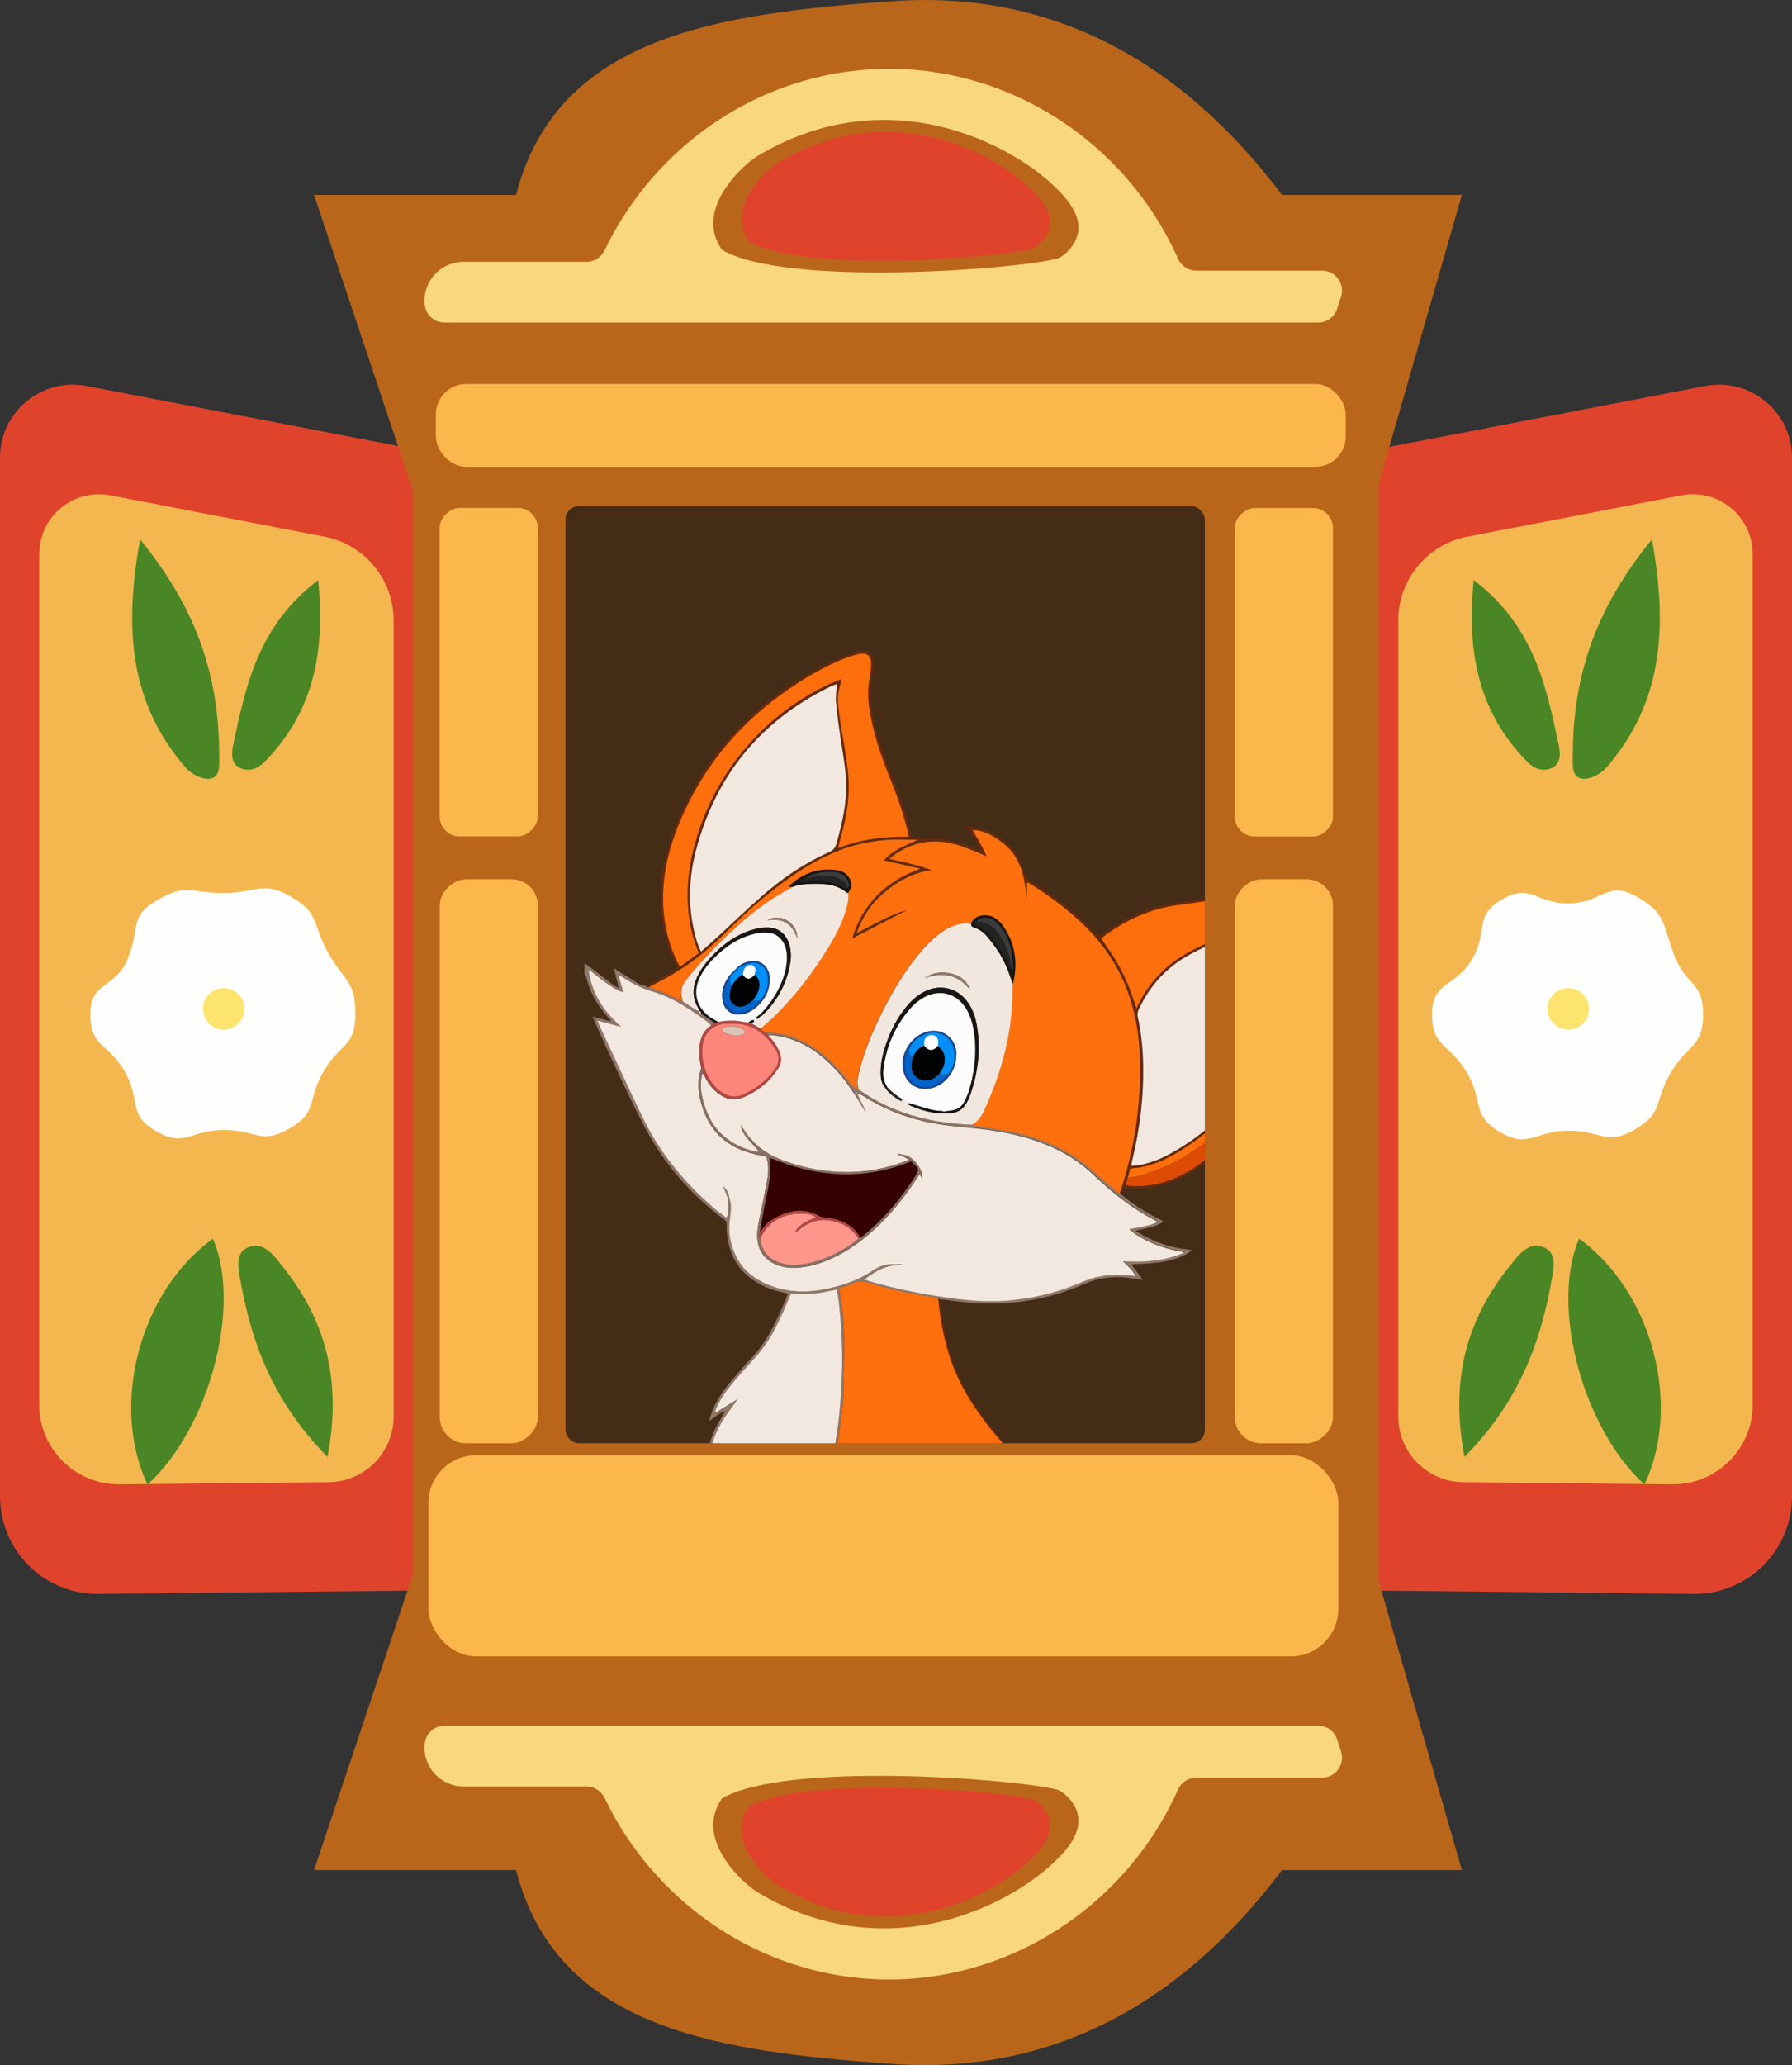 <?xml version="1.0" encoding="UTF-8"?><svg id="_Слой_2" xmlns="http://www.w3.org/2000/svg" width="159.66" height="183.94" xmlns:xlink="http://www.w3.org/1999/xlink" viewBox="0 0 159.66 183.94"><rect x="0" y="0" width="159.66" height="183.94" fill="#333333" stroke="none"/><defs><clipPath id="clippath"><rect x="50.38" y="45.09" width="56.97" height="83.46" rx="1.19" ry="1.19" transform="translate(157.73 173.64) rotate(180)" style="fill:none; stroke-width:0px;"/></clipPath></defs><g id="_Слой_1-2"><path d="m159.66,40.76v92.52c0,4.83-3.94,8.74-8.78,8.69l-29.78-.31V40.32l30.83-5.94c4.01-.77,7.73,2.3,7.73,6.38Z" style="fill:#df432c; stroke-width:0px;"/><path d="m156.16,49.35v75.75c0,3.96-3.23,7.15-7.19,7.11l-18.6-.19c-3.2-.03-5.79-2.64-5.79-5.85V55.26c0-3.64,2.59-6.78,6.16-7.46l19.08-3.68c3.28-.63,6.33,1.88,6.33,5.22Z" style="fill:#f4b74f; stroke-width:0px;"/><path d="m146.51,132.23c-5.51-5.03-8.41-15.91-5.82-21.9,6.49,4.65,9.2,14.83,5.82,21.9Z" style="fill:#4a8625; stroke-width:0px;"/><path d="m147.18,48.05c1.52,8.34.75,14.77-4.06,20.32-.47.55-1.4,1.05-2.07,1-1.05-.08-.92-1.2-.92-1.98-.01-6.79,1.79-12.93,7.05-19.34Z" style="fill:#4a8625; stroke-width:0px;"/><path d="m130.48,129.77c-1.31-6.9.21-12.22,3.98-16.94.79-.99,1.76-2.39,3.2-1.68,1.15.57.72,2.1.53,3.16-1.01,5.57-3.01,10.69-7.7,15.45Z" style="fill:#4a8625; stroke-width:0px;"/><path d="m131.29,51.66c5.36,4.07,6.47,9.41,7.59,14.73.17.78.19,1.77-.81,2.09-1.13.36-1.89-.47-2.53-1.19-3.82-4.23-4.87-9.27-4.24-15.63Z" style="fill:#4a8625; stroke-width:0px;"/><path d="m145.79,79.85c-2.58-1.49-3.07.61-6.06.61s-3.32-1.84-5.9-.35-1.15,2.7-2.65,5.29-3.59,1.95-3.59,4.94,1.62,2.63,3.12,5.21.37,3.81,2.96,5.3,3.08-.14,6.07-.14,3.34,1.38,5.92-.11,1.67-2.42,3.17-5.01,2.91-2.26,2.91-5.25c0-2.98-1.58-2.53-2.6-5.33-1.08-2.95-.75-3.67-3.34-5.16Z" style="fill:#fefefd; stroke-width:0px;"/><circle cx="139.73" cy="89.86" r="1.85" style="fill:#fde46e; stroke-width:0px;"/><path d="m0,40.76v92.52c0,4.83,3.94,8.74,8.78,8.69l29.78-.31V40.32l-30.83-5.94c-4.01-.77-7.73,2.3-7.73,6.38Z" style="fill:#df432c; stroke-width:0px;"/><path d="m3.49,49.35v75.75c0,3.96,3.23,7.15,7.19,7.11l18.6-.19c3.2-.03,5.79-2.64,5.79-5.85V55.26c0-3.64-2.59-6.78-6.16-7.46l-19.08-3.68c-3.28-.63-6.33,1.88-6.33,5.22Z" style="fill:#f4b74f; stroke-width:0px;"/><path d="m13.15,132.23c5.51-5.03,8.41-15.91,5.82-21.9-6.49,4.65-9.2,14.83-5.82,21.9Z" style="fill:#4a8625; stroke-width:0px;"/><path d="m12.48,48.05c-1.52,8.34-.75,14.77,4.06,20.32.47.55,1.4,1.05,2.07,1,1.05-.08.92-1.2.92-1.98.01-6.79-1.79-12.93-7.05-19.34Z" style="fill:#4a8625; stroke-width:0px;"/><path d="m29.18,129.77c1.31-6.9-.21-12.22-3.98-16.94-.79-.99-1.76-2.39-3.2-1.68-1.15.57-.72,2.1-.53,3.16,1.01,5.57,3.01,10.69,7.7,15.45Z" style="fill:#4a8625; stroke-width:0px;"/><path d="m28.36,51.66c-5.36,4.07-6.47,9.41-7.59,14.73-.17.78-.19,1.77.81,2.09,1.13.36,1.89-.47,2.53-1.19,3.82-4.23,4.87-9.27,4.24-15.63Z" style="fill:#4a8625; stroke-width:0px;"/><path d="m14.04,80.15c2.58-1.49,2.9-.61,5.88-.61s3.45-1.14,6.04.35,1.83,2.47,3.32,5.05,2.38,2.42,2.38,5.4-1.36,2.54-2.85,5.13-.43,3.55-3.01,5.04-2.89.14-5.87.14-3.43,1.6-6.02.11-1.31-2.75-2.8-5.33-3.06-2.11-3.06-5.09c0-2.98,2.25-2.23,3.36-5s.05-3.7,2.64-5.19Z" style="fill:#fefefd; stroke-width:0px;"/><circle cx="19.93" cy="89.86" r="1.85" style="fill:#fde46e; stroke-width:0px;"/><path d="m27.98,17.36l9.44,28.22h84.7l8.13-28.22h-16.03C105.22,5.39,93.58-.91,79.48.11c-15.63,1.12-29.86,3.12-33.5,17.26h-18Z" style="fill:#ba661a; stroke-width:0px;"/><path d="m27.98,166.57l9.44-28.22h84.7l8.13,28.22h-16.03c-9.01,11.98-20.64,18.27-34.74,17.26-15.63-1.12-29.86-3.12-33.5-17.26h-18Z" style="fill:#ba661a; stroke-width:0px;"/><rect x="36.82" y="30.49" width="85.99" height="120.99" style="fill:#ba661a; stroke-width:0px;"/><rect x="18.43" y="99.06" width="50.23" height="8.74" rx="2.33" ry="2.33" transform="translate(146.98 59.89) rotate(90)" style="fill:#fbb74c; stroke-width:0px;"/><rect x="89.28" y="99.06" width="50.23" height="8.74" rx="2.33" ry="2.33" transform="translate(217.82 -10.96) rotate(90)" style="fill:#fbb74c; stroke-width:0px;"/><rect x="38.83" y="34.2" width="81.07" height="7.38" rx="2.72" ry="2.72" transform="translate(158.73 75.78) rotate(180)" style="fill:#fbb74c; stroke-width:0px;"/><rect x="50.38" y="45.09" width="56.97" height="83.46" rx="1.19" ry="1.19" transform="translate(157.73 173.64) rotate(180)" style="fill:#442c16; stroke-width:0px;"/><rect x="28.91" y="55.51" width="29.26" height="8.74" rx="1.78" ry="1.78" transform="translate(103.42 16.33) rotate(90)" style="fill:#fbb74c; stroke-width:0px;"/><rect x="99.76" y="55.51" width="29.26" height="8.74" rx="1.78" ry="1.78" transform="translate(174.27 -54.51) rotate(90)" style="fill:#fbb74c; stroke-width:0px;"/><path d="m37.84,27.12c.08.91.85,1.61,1.76,1.61h77.85c.77,0,1.45-.49,1.68-1.22l.35-1.08c.37-1.14-.48-2.32-1.68-2.32h-11.22c-.71,0-1.34-.43-1.63-1.08-4.72-10.54-15.29-17.26-26.63-16.89-10.43.34-19.87,6.62-24.45,16.15-.3.62-.91,1.03-1.6,1.03h-10.97c-2.04,0-3.65,1.75-3.47,3.79h0Z" style="fill:#f8d77e; stroke-width:0px;"/><path d="m64.33,22.26c-2.57-3.63,1.93-7.63,3.17-8.37,11.52-6.88,22.5-1.16,26.54,2.8.66.65,2.32,2.27,2.01,4.01-.23,1.28-1.37,2.22-1.91,2.35-3.81.96-24.14,2.52-29.81-.79Z" style="fill:#ba661a; stroke-width:0px;"/><path d="m66.73,21.52c-2.17-3.07,1.63-6.44,2.68-7.07,9.73-5.81,19.01-.98,22.42,2.37.56.55,1.96,1.92,1.69,3.38-.2,1.08-1.16,1.87-1.61,1.99-3.22.81-20.39,2.13-25.18-.67Z" style="fill:#df432c; stroke-width:0px;"/><path d="m37.84,155.32c.08-.91.85-1.61,1.76-1.61h77.85c.77,0,1.45.49,1.68,1.22l.35,1.08c.37,1.14-.48,2.32-1.68,2.32h-11.22c-.71,0-1.34.43-1.63,1.08-4.72,10.54-15.29,17.26-26.63,16.89-10.43-.34-19.87-6.62-24.45-16.15-.3-.62-.91-1.03-1.6-1.03h-10.97c-2.04,0-3.65-1.75-3.47-3.79h0Z" style="fill:#f8d77e; stroke-width:0px;"/><path d="m64.33,160.18c-2.57,3.63,1.93,7.63,3.17,8.37,11.52,6.88,22.5,1.16,26.54-2.8.66-.65,2.32-2.27,2.01-4.01-.23-1.28-1.37-2.22-1.91-2.35-3.81-.96-24.14-2.52-29.81.79Z" style="fill:#ba661a; stroke-width:0px;"/><path d="m66.73,160.92c-2.17,3.07,1.63,6.44,2.68,7.07,9.73,5.81,19.01.98,22.42-2.37.56-.55,1.96-1.92,1.69-3.38-.2-1.08-1.16-1.87-1.61-1.99-3.22-.81-20.39-2.13-25.18.67Z" style="fill:#df432c; stroke-width:0px;"/><rect x="38.16" y="129.62" width="81.07" height="17.91" rx="4.24" ry="4.24" transform="translate(157.4 277.15) rotate(180)" style="fill:#fbb74c; stroke-width:0px;"/><g style="clip-path:url(#clippath);"><path d="m57.51,87.77c.99-.43,1.92-.96,2.85-1.53-.07-.15-.13-.27-.18-.39-1.08-2.22-1.49-4.56-1.28-7.02.23-2.64,1.08-5.08,2.26-7.42,2.96-5.88,7.58-10.01,13.5-12.75.47-.22.98-.36,1.47-.55.09-.03.16-.09.25-.14.3,0,.6,0,.9,0,.03.04.05.1.08.12.32.18.46.47.46.82,0,.42,0,.84-.09,1.25-.32,1.6-.08,3.16.31,4.71.39,1.56.93,3.06,1.54,4.54.64,1.55,1.16,3.14,1.56,4.77.03.11.07.23.1.36.56.05,1.11.16,1.66.15,1.38-.04,2.67.3,3.92.84.16.07.32.13.58.25-.38-.85-.83-1.54-1.36-2.3.42.09.75.14,1.08.23,2.17.59,3.61,1.93,4.19,4.13.06.24.18.41.4.55,1.75,1.08,3.41,2.28,4.89,3.72.43.42.83.86,1.28,1.31.11-.08.23-.16.35-.25,2.04-1.51,4.3-2.47,6.81-2.82,1.88-.26,3.76-.54,5.65-.79,2.07-.27,4.05-.8,5.88-1.81.43-.24.89-.43,1.36-.59.92-.32,1.36-.02,1.35.96-.01.73-.1,1.46-.22,2.19-.42,2.68-1.01,5.32-1.78,7.92-1.43,4.82-3.83,9.09-7.19,12.82-1.2,1.33-2.52,2.52-4.07,3.43-1.71,1.01-3.54,1.53-5.54,1.33-.1,0-.21,0-.33,0-.08.21-.15.42-.23.62-.06-.05-.13-.1-.19-.15.04-.1.08-.19.12-.29,1.13-3.41,1.7-6.91,1.73-10.5.01-1.88-.15-3.74-.6-5.57-.71-2.83-2.12-5.26-4.17-7.33-1.53-1.54-3.26-2.82-5.1-3.96-.06-.03-.13-.04-.21-.07,0,.27,0,.51,0,.75,0,.22-.02.44-.03.66-.12-1.44-.35-2.83-1.23-4.03-.81-1.11-2.63-2.16-3.58-2.03.42.74.88,1.45,1.24,2.32-.36-.16-.62-.28-.88-.38-.59-.23-1.17-.48-1.77-.65-1.36-.39-2.72-.41-4.06.09-.7.26-1.35.63-1.96,1.17,1.3.28,2.54.56,3.75,1-1.55.22-2.87.91-4.06,1.88-1.19.97-2.05,2.18-2.59,3.73.82-.42,1.53-.81,2.26-1.16.71-.34,1.43-.69,2.2-.88-1.6.83-3.2,1.66-4.87,2.52.97-3.17,3.06-5.11,6.08-6.22-1.08-.25-2.15-.49-3.26-.75.44-.44.9-.79,1.42-1.06.5-.26,1.03-.48,1.63-.76-1.19-.02-2.26-.06-3.34.06-1.24.15-2.45.41-3.61.86-1.52.58-2.92,1.38-4.26,2.3-2.11,1.44-4.02,3.13-5.82,4.94-1.63,1.63-3.42,3.05-5.44,4.16-.5.27-1,.54-1.5.8-.12,0-.28.05-.3-.15Zm61.33-10.38c-.25-.18-.52-.11-.77-.01-.41.15-.8.32-1.2.5-.71.32-1.4.69-2.12.97-1.54.62-3.18.83-4.81,1.06-1.69.24-3.38.48-5.06.71-2.4.34-4.53,1.3-6.47,2.72-.11.08-.21.19-.3.27.46.68.92,1.29,1.31,1.95.39.67.75,1.37,1.05,2.08.29.69.5,1.41.77,2.17.07-.14.12-.22.15-.3,1.06-2.18,2.69-3.78,4.85-4.88,1.57-.8,3.18-1.46,4.84-2.03,1.49-.51,2.99-.98,4.4-1.68.63-.31.89-.13.92.57.05,1.22-.08,2.42-.3,3.62-.61,3.39-1.74,6.59-3.45,9.58-1.89,3.29-4.42,5.95-7.67,7.91-1.04.63-2.14,1.15-3.35,1.37-.3.06-.62.07-.94.11-.08.3-.15.57-.22.85-.06.19-.12.38-.19.61.19.04.31.08.44.09,1.04.06,2.06-.05,3.06-.37,1.78-.56,3.28-1.59,4.64-2.83,1.53-1.4,2.85-2.99,4.04-4.68,1.24-1.77,2.34-3.62,3.18-5.62.97-2.29,1.74-4.65,2.28-7.08.37-1.66.68-3.34.98-5.01.11-.63.14-1.28.19-1.92.02-.27-.01-.54-.25-.73Zm-2.73,3.56c-.25.08-.41.12-.55.19-1.31.66-2.71,1.11-4.1,1.58-1.86.63-3.68,1.35-5.41,2.28-2.1,1.12-3.61,2.78-4.61,4.93-.1.21-.13.4-.08.64.28,1.29.43,2.6.47,3.92.09,3-.25,5.95-.96,8.86-.04.15-.06.31-.1.5.23-.02.41-.02.59-.05,1.07-.16,2.05-.56,2.98-1.08,2.91-1.61,5.27-3.83,7.14-6.57,2.08-3.04,3.42-6.41,4.2-10,.31-1.41.51-2.83.52-4.27,0-.28-.05-.56-.09-.92Zm-41.55-20s-.08-.01-.11,0c-.18.07-.36.14-.54.23-6.22,3.06-10.19,7.96-11.93,14.66-.59,2.29-.68,4.62-.17,6.94.14.66.32,1.3.65,1.97.46-.41.9-.79,1.33-1.18,1.42-1.31,2.81-2.66,4.27-3.92,1.75-1.51,3.66-2.81,5.79-3.75.38-.17.57-.4.68-.79.5-1.76.9-3.54.86-5.39-.03-1.32-.3-2.62-.49-3.92-.16-1.08-.32-2.16-.41-3.25-.05-.53.04-1.07.07-1.61Zm.09,14.6c2.08-.8,4.16-1.07,6.32-1.02-.03-.15-.04-.25-.06-.35-.37-1.55-.86-3.05-1.47-4.52-.77-1.87-1.45-3.77-1.84-5.77-.22-1.11-.33-2.22-.14-3.35.07-.4.14-.8.16-1.2.06-.95-.34-1.29-1.25-1.05-.52.14-1.03.32-1.52.53-1.84.78-3.55,1.81-5.16,2.98-2.1,1.52-3.98,3.27-5.57,5.32-1.48,1.92-2.68,4.01-3.61,6.25-.84,2.03-1.38,4.14-1.42,6.36-.04,2.09.37,4.08,1.27,5.96.06.13.14.25.24.41.59-.43,1.13-.82,1.68-1.21-.6-1.4-.89-2.81-.98-4.27-.1-1.67.09-3.32.49-4.94.77-3.05,2.1-5.82,4.03-8.3,2.17-2.78,4.85-4.92,8.03-6.43.36-.17.73-.3,1.15-.47-.09.37-.17.67-.24.97-.17.76-.07,1.53.04,2.28.19,1.38.46,2.74.65,4.12.11.81.19,1.64.18,2.46-.02,1.26-.24,2.5-.56,3.72-.13.47-.25.95-.4,1.52Z" style="fill:#662a0f; stroke-width:0px;"/><path d="m57.51,87.77c.02.21.18.15.3.15.4.15.81.28,1.2.45.61.26,1.21.56,1.81.84.42.27.83.55,1.25.81.06.04.15.02.23.03l-.03.02c-.05.16.05.19.17.19.43.3.85.59,1.28.89-.12.06-.23.13-.35.19-.06-.08-.12-.17-.19-.23-.25-.19-.5-.38-.76-.56-1.33-.94-2.7-1.78-4.27-2.25-.96-.28-1.83-.73-2.66-1.28-.09-.06-.2-.11-.4-.22.17.58.3,1.05.46,1.58-.66-.22-1.16-.57-1.65-.93-.49-.36-.96-.76-1.45-1.14.24,2.14,1.34,3.76,2.91,5.14-.69-.18-1.38-.37-2.13-.57.07.18.1.28.15.37,1.31,2.79,2.59,5.6,3.94,8.37,1.53,3.14,3.73,5.77,6.37,8.04.32.28.68.52,1.06.81.05-.17.1-.26.1-.36,0-.48,0-.96,0-1.44.04-.04.07-.09.11-.13.06.29.16.58.17.87,0,.42-.05.84-.1,1.25-.13,1.02.04,2,.43,2.94.64,1.51,1.83,2.4,3.33,2.95,1.4.51,2.84.58,4.3.34,1.68-.28,3.29-.79,4.72-1.76.47-.32.99-.48,1.55-.54,0,.04,0,.09,0,.13-.86.19-1.57.66-2.34,1.21.31.1.53.17.76.24,2.18.62,4.39,1.06,6.63,1.38,1.75.25,3.5.41,5.28.27,2.12-.16,4.17-.63,6.15-1.41.49-.19.97-.41,1.46-.57,1.12-.36,2.27-.36,3.43-.27.16.01.31.04.46.06-.12-.28-.28-.49-.46-.69-.18-.2-.39-.38-.64-.63,1.91.1,3.7,0,5.43-.76-.06-.05-.07-.07-.08-.07-.18-.04-.35-.07-.53-.1-1.35-.28-2.62-.75-3.76-1.52-.16-.11-.3-.26-.49-.42.5-.09.91-.15,1.32-.24.39-.09.79-.17,1.17-.38-.06-.05-.08-.08-.1-.09-2.05-1.06-3.86-2.46-5.52-4.05-1.25-1.2-2.69-2.1-4.28-2.75-2.23-.9-4.57-1.3-6.95-1.52-1.34-.12-2.68-.28-3.99-.58-1.94-.45-3.76-1.21-5.44-2.29-.14-.09-.31-.12-.47-.18h0s0-.09,0-.14c-.16-.1-.17.1-.27.14-.07-.1-.15-.19-.21-.29-.71-1.09-1.55-2.05-2.54-2.89-1.32-1.12-2.82-1.84-4.56-2.01-.12-.01-.25.04-.38.06-.08-.09-.15-.18-.23-.27,1.5-.05,2.85.42,4.12,1.19,1.31.8,2.36,1.87,3.28,3.08.25.33.52.62.9.79.93.65,1.92,1.22,2.97,1.66,2.28.97,4.68,1.4,7.15,1.49.08.02.17.05.25.07,1.25.21,2.51.37,3.75.64,1.86.4,3.6,1.11,5.2,2.15.77.5,1.44,1.12,2.12,1.73.59.53,1.21,1.02,1.81,1.53.06.05.13.1.19.15,1.03.86,2.15,1.56,3.35,2.16.11.05.21.1.38.19-.76.54-1.62.6-2.51.83,1.55,1.02,3.18,1.55,5.01,1.71-.24.26-.49.39-.74.51-.77.35-1.59.54-2.42.63-.73.08-1.46.1-2.23.15.33.43.65.86,1.04,1.37-.52-.07-.94-.14-1.36-.19-1.33-.14-2.63.02-3.86.56-3.18,1.4-6.5,1.93-9.95,1.7-.82-.06-1.63-.19-2.45-.29-.13-.02-.27-.02-.4-.02-.08-.03-.16-.06-.23-.09-.43-.07-.86-.13-1.28-.2-1.6-.3-3.2-.61-4.75-1.11-.57-.18-1.07-.26-1.63.03-.35.18-.75.27-1.13.41,0,.09,0,.15,0,.21.26,1.34.38,2.7.41,4.05.04,1.84-.04,3.68-.08,5.52,0,.37-.05.75-.1,1.12-.14,1.04-.27,2.07-.43,3.1-.17,1.03-.4,2.05-.78,3.03-.24.61-.47,1.23-.71,1.84-.01.03-.03.05-.04.08,0,0,0,0,0,0-.05.03-.1.07-.14.1-.01,0-.03.02-.04.02-.01,0-.02,0-.03,0,.07-.25.1-.52.2-.76.43-1.04.85-2.07,1.1-3.18.6-2.69.8-5.42.87-8.16.03-1.03-.02-2.07-.07-3.1-.04-.82-.12-1.64-.2-2.46-.04-.43-.13-.85-.21-1.31-1.36.3-2.69.54-4.05.34-.06.12-.12.22-.17.33-.2.47-.39.94-.6,1.41-.6,1.31-1.26,2.59-2.2,3.69-.57.67-1.18,1.31-1.76,1.98-.73.84-1.43,1.7-1.91,2.71-.07.14-.11.29-.17.44l.08.06c.13-.08.26-.17.4-.25.51-.31,1.02-.62,1.53-.93,0,0,0,0,0,0-.07.11-.13.23-.21.33-.42.6-.89,1.17-1.25,1.81-1.08,1.91-1.39,3.93-.79,6.06.03.12.09.22.17.42.35-.85.68-1.59,1.13-2.27.04.14.04.27.04.39,0,.33,0,.66.03.99.13,1.26.44,2.47.88,3.65.97,2.59,2.38,4.9,4.43,6.78.35.32.75.59,1.12.89,0,.09,0,.19,0,.28-.11-.07-.23-.14-.34-.22-1.28-.96-2.33-2.13-3.24-3.44-.62-.9-1.14-1.86-1.63-2.83-.12-.3-.24-.61-.36-.91-.06-.12-.01-.33-.24-.32-.03-.19-.04-.39-.1-.57-.37-1.16-.68-2.33-.75-3.55,0-.06-.03-.11-.06-.22-.27.3-.37.64-.5.95-.14.33-.25.67-.39,1.08-.08-.15-.14-.26-.19-.37-.83-2.15-.7-4.25.28-6.32.21-.45.48-.86.72-1.29.06-.1.11-.2.15-.32-.5.19-.9.54-1.39.89.1-.51.26-.92.45-1.32.45-.96,1.1-1.78,1.79-2.58.44-.51.87-1.03,1.34-1.51,1.12-1.14,1.91-2.49,2.57-3.93.3-.64.56-1.29.86-1.97-.14-.04-.25-.09-.36-.11-.9-.18-1.75-.5-2.54-.99-1.55-.97-2.33-2.4-2.53-4.19-.03-.3-.05-.6-.03-.9.01-.21-.07-.32-.23-.44-2.97-2.21-5.34-4.95-7.07-8.21-1.11-2.09-2.08-4.25-3.1-6.38-.46-.97-.88-1.97-1.32-2.95-.07-.15-.13-.3-.23-.53.57.15,1.07.29,1.58.42.01-.02.02-.04.03-.07-.07-.09-.14-.18-.22-.27-.93-1.05-1.64-2.21-1.95-3.59-.02-.09-.1-.17-.16-.25,0-.33,0-.66,0-.99.2.14.41.28.61.43.65.5,1.3,1,1.95,1.5.13.1.28.16.5.29-.15-.62-.29-1.16-.45-1.79.17.11.25.18.35.24.64.4,1.29.81,1.94,1.2.14.09.33.09.5.14Z" style="fill:#8f776a; stroke-width:0px;"/><path d="m69.83,167.72s0,.05,0,.08h-1.71s0-.05,0-.08c.57,0,1.14,0,1.72,0Z" style="fill:#d9c4b7; stroke-width:0px;"/><path d="m140.06,135.77v1.53s-.05,0-.08.01c0-.52,0-1.03,0-1.55.03,0,.05,0,.08.01Z" style="fill:#907b70; stroke-width:0px;"/><path d="m140.06,135.77s-.05,0-.08-.01c0-.24,0-.48,0-.71.03,0,.05,0,.08,0v.72Z" style="fill:#d9c4b7; stroke-width:0px;"/><path d="m139.98,137.31s.05,0,.08-.01v.63h-.04s-.04,0-.04,0c0-.21,0-.42,0-.62Z" style="fill:#d9c4b7; stroke-width:0px;"/><path d="m139.98,137.31c0,.21,0,.42,0,.62-.26,4.08-1.28,7.94-3.22,11.54-2.88,5.34-7.24,8.96-12.92,11.03-3.18,1.16-6.47,1.75-9.86,1.69-2.27-.04-4.51-.36-6.63-1.24-.59-.25-1.16-.56-1.79-.86-1.1,1.24-2.53,2.04-4.17,2.47,0,.14,0,.24,0,.34.06,1.15-.62,1.99-1.55,2.34-.56.21-1.14.38-1.73.46-1.63.22-3.27.42-4.91.56-2.15.18-4.3.28-6.46.42-.22.01-.44.08-.65.15-1.95.72-3.94.99-6,.68-.45-.07-.91-.2-1.34-.37-.26-.1-.5-.15-.78-.15-.58.01-1.14-.06-1.59-.48-.06-.06-.16-.08-.24-.11-1.19-.42-1.7-1.38-1.34-2.69.39-1.43,1.29-2.48,2.55-3.23.09-.05.18-.1.27-.16.21-.07.42-.15.63-.22.62-.11,1.24-.18,1.87-.08.68.11,1.35.23,2.03.34.58.09,1.16.17,1.81.1-.38-.32-.71-.6-1.05-.86-.11-.08-.27-.11-.41-.1-.88.03-1.76.09-2.64.13-.56.02-1.1.11-1.6.35-.21.07-.42.13-.64.2-.64.14-1.28.28-1.91.41-.29.81-.55,1.64-.88,2.44-.31.73-.7,1.42-1.06,2.12-.12.22-.28.42-.43.63-.83,1.15-1.94,1.78-3.35,1.92-.06,0-.12.01-.18.02-.57,0-1.14,0-1.72,0-.62-.11-1.23-.25-1.74-.67-.07-.06-.22-.06-.33-.04-.97.18-1.8-.11-2.53-.74-.07-.06-.16-.15-.25-.15-.48-.03-.71-.34-.87-.74-.03-.07-.06-.14-.06-.16-.43-.22-.83-.42-1.27-.64-.99.24-1.92.03-2.73-.7-.06-.06-.15-.11-.23-.11-.5-.03-.76-.34-.88-.77-.09-.31-.15-.65-.14-.97.02-1.02.27-1.99.79-2.87.15-.26.34-.5.54-.71.63-.67,1.39-.91,2.28-.64.37.11.75.21,1.12.31.7.17,1.27-.04,1.72-.59.39-.48.66-1.03.88-1.61.49-1.25.78-2.55.98-3.86.38-2.52.55-5.07.44-7.62-.06-1.48-.21-2.96-.36-4.43-.13-1.26-.18-2.51-.04-3.77.23,0,.18.2.24.32-.02.08-.07.17-.07.25-.05,1.11-.06,2.22.11,3.32.27,1.8.38,3.6.37,5.41,0,1.48-.11,2.96-.22,4.44-.11,1.52-.35,3.03-.74,4.51-.28,1.03-.61,2.04-1.22,2.93-.6.89-1.28,1.14-2.33.88-.36-.09-.72-.19-1.08-.3-.71-.21-1.29.04-1.81.5-.06.05-.07.15-.11.22,0,0,0,0,0,0-.08.06-.15.12-.23.19-.06.07-.13.12-.18.2-.48.77-.77,1.61-.84,2.52-.03.44.02.89.1,1.32.06.28.21.57.59.56.02.01.03.02.05.03-.01-.02-.02-.03-.03-.05,0-.04,0-.09,0-.13-.27-1.13.26-1.97.98-2.73.02-.02.06-.01.09-.02,0,0,.01.01.01.01-.1.16-.21.32-.3.5-.19.39-.4.77-.55,1.17-.13.36-.12.74.03,1.1.34.83,1.79,1.34,2.63.93-.27-.76-.1-1.46.37-2.1.13-.18.28-.35.42-.52,0,.06.02.13.03.19-.34.46-.62.96-.72,1.53-.13.71.47,1.4,1.22,1.4,0-.15,0-.3,0-.44.06-1.16.38-2.24,1.08-3.18.73-1,1.62-1.29,2.79-.92.36.11.71.23,1.08.31.55.13,1.04,0,1.44-.41.19-.2.38-.43.53-.66.64-1,.98-2.12,1.26-3.25.67-2.72.9-5.49.97-8.27.03-1.17-.05-2.33-.08-3.5,0-.16-.05-.32-.08-.49,0-.09,0-.19,0-.28,0-.15-.01-.3-.02-.45-.05-.95-.15-1.91-.15-2.86,0-1.86.37-3.65,1.17-5.33.15-.31.35-.6.53-.9-.03.14-.05.28-.1.41-.14.36-.29.71-.43,1.06-.03.08-.06.17-.09.25,0,0,0,0,0,0-.13.38-.29.75-.39,1.13-.51,1.86-.58,3.75-.39,5.66.1,1,.2,2,.24,3,.09,2.5-.02,5-.36,7.49-.2,1.48-.47,2.96-.94,4.38-.28.83-.59,1.63-1.11,2.35-.62.86-1.28,1.11-2.3.84-.38-.1-.74-.24-1.12-.33-.74-.18-1.39-.03-1.89.58h0s-.06.06-.09.09c0,0,0,0,0,0-.04.03-.08.06-.12.09-.07.08-.14.16-.2.24-.74,1.08-1.07,2.27-.94,3.57.04.39.14.78.61.89.02,0,.04.02.07.02,0-.02-.01-.05-.02-.07,0-.03,0-.06,0-.09-.22-1.21.36-2.09,1.16-2.88.04-.04.11-.04.16-.06,0,0,0,0,0,0-.07.11-.14.23-.22.33-.41.54-.77,1.1-.9,1.79-.11.58.1,1.18.62,1.47.34.2.73.35,1.12.44.3.07.64.12.94-.08-.21-1.1.22-2.26.98-2.58-.08.11-.14.19-.18.28-.19.34-.41.66-.55,1.02-.3.8-.02,1.42.76,1.75.27.12.57.19.86.25.8.16,1.61.12,2.41-.01.91-.15,1.72-.51,2.33-1.23.35-.41.7-.83.98-1.28.91-1.46,1.47-3.07,1.92-4.72.83-3.01,1.66-6.03,2.48-9.04.81-2.97,1.61-5.95,2.42-8.92.24-.89.2-1.75-.15-2.59-.22-.53-.54-1-.91-1.43-.09-.11-.16-.24-.24-.36h0c.19.16.4.3.57.48.24.28.45.58.68.87.08.21.21.42.22.63.04.77.56,1.11,1.17,1.4.77.36,1.53.74,2.3,1.1.14.07.29.13.46.02.51-.31,1.03-.59,1.55-.89.17-.06.34-.12.5-.19,1.44-.59,2.94-.89,4.5-.89,1.14,0,2.27.15,3.37.44,2.75.73,5.18,2,7.08,4.18.75.86,1.37,1.81,1.8,2.88.15.37.27.74.27,1.15-.07-.08-.11-.17-.14-.26-.35-1.01-.83-1.95-1.47-2.81-.6-.81-1.24-1.57-2.07-2.16-.04-.04-.07-.07-.11-.11h0c-.06-.03-.12-.06-.18-.1h0s-.06-.06-.1-.09h0c-.14-.11-.26-.24-.41-.34-1.35-.94-2.84-1.6-4.42-2.04-2.21-.62-4.42-.72-6.65-.12-1.91.51-3.59,1.47-5.08,2.77-2.59,2.26-3.86,5.09-3.67,8.54.03.5.17,1,.25,1.49.05.23.1.47.17.7.63,2.08,1.88,3.72,3.51,5.11.68.58,1.43,1.02,2.32,1.21.25.05.49.11.73.17-.53.07-1.03-.11-1.54-.22-.22-.05-.44-.08-.66-.09-.63-.04-1.26-.03-1.88-.1-.64-.07-1.27-.23-1.9-.31-.65-.09-1.32-.11-1.97.04-1.59.37-3.26,2.23-3.45,3.85-.05.44,0,.87.24,1.26.23.38.53.58.92.61-.29-.86-.26-1.68.22-2.46.47-.78,1.17-1.24,2.04-1.43-.39.27-.81.5-1.18.79-.8.64-1.14,1.49-.98,2.51.08.5.26.97.78,1.18.39.16.8.22,1.25.15-.23-.55-.2-1.07.05-1.58.36-.75.91-1.33,1.66-1.71.32-.16.65-.32,1.03-.26h0c-.31.15-.62.28-.91.45-.75.43-1.37,1-1.62,1.85-.3,1,.06,1.33.77,1.57.11.04.23.07.34.1,1.03.24,2.06.3,3.12.2,1.03-.1,2.04-.3,3.03-.62.69-.22,1.21-.65,1.57-1.26.04-.07.09-.14.19-.29-.07.54-.41.84-.61,1.23.21,0,.37,0,.53,0,1.22-.08,2.45-.17,3.67-.24,2.06-.11,4.12-.26,6.17-.57.82-.12,1.65-.3,2.45-.55.83-.26,1.37-.86,1.51-1.74.05-.3,0-.62,0-.95.18-.05.37-.11.55-.16.65-.19,1.28-.42,1.86-.78,1.83-1.13,3-2.76,3.64-4.79.52-1.65.64-3.34.47-5.06-.2-1.94-.71-3.79-1.6-5.53-.91-1.78-2.14-3.32-3.49-4.78-1.72-1.86-3.6-3.56-5.46-5.28-1.61-1.48-3.24-2.94-4.85-4.42-1.65-1.51-3.19-3.12-4.54-4.91-1-1.32-1.9-2.7-2.56-4.21-.96-2.17-1.41-4.47-1.64-6.82.08.03.16.06.23.09.16,1.61.44,3.2.91,4.75.61,2.04,1.64,3.85,2.87,5.56,1.51,2.1,3.31,3.94,5.21,5.69,2.47,2.27,4.96,4.53,7.41,6.81,1.65,1.53,3.21,3.14,4.56,4.95,1.63,2.17,2.68,4.59,3.08,7.28.22,1.51.24,3.01-.04,4.52-.01.06-.01.12-.02.19.04.02.08.05.12.05,3.08.2,5.81-.65,8.07-2.79,1.79-1.68,2.95-3.76,3.66-6.09.74-2.39.93-4.84.75-7.33-.18-2.56-.75-5.03-1.6-7.44-.82-2.35-1.52-4.73-1.99-7.17-.28-1.47-.45-2.96-.55-4.45-.01-.22,0-.45.01-.67.22-.26.27-.59.32-.91.57-2.07,1.42-4.07,1.93-4.47-.12,1.07-.13,2.09.23,3.19.05-.15.06-.18.07-.22.43-2.26,1.51-4.18,3.12-5.81.22-.22.48-.41.74-.58.13-.09.32-.1.55-.17-.37.92-.55,1.78-.55,2.67,0,.86.09,1.7.46,2.5.06.12.14.24.21.35.07-.15.08-.27.09-.38.1-1.65.56-3.18,1.51-4.54.4-.57.86-1.08,1.43-1.48.22-.15.44-.29.77-.31-.29,1.32-.3,2.62-.04,3.91.25,1.28.66,2.49,1.39,3.58.04-.2.02-.39.04-.58.06-.58.09-1.16.2-1.73.14-.72.42-1.41.87-2,.16-.22.33-.46.67-.51-.11,2.07.58,3.85,1.74,5.49-.17-1.18-.03-2.32.35-3.48.04.1.07.15.08.21.26.99.71,1.9,1.17,2.81.05.11.15.2.23.29h0c0,.05,0,.11.01.17.2.31.4.61.6.92,1.07,2.53,2.15,5.06,3.22,7.59.85,2.03,1.58,4.1,1.98,6.27.16.88.23,1.78.33,2.67,0,.24,0,.48,0,.71,0,.52,0,1.03,0,1.55Zm-60.1,21.13s.06.03.09.05c-.18.3-.36.6-.57.95,1.03-.06,2.04-.12,3.04-.18,0-.08,0-.1,0-.11-.1-.11-.2-.22-.31-.33-.75-.76-1.37-1.62-1.87-2.57-.73-1.39-1.1-2.87-1.15-4.43-.02-.52-.36-.79-.68-1.21-.29,1.06-.55,2.02-.82,3.02.46.13.87.24,1.28.35,0,.02,0,.04,0,.05-.42-.06-.85-.13-1.3-.2-.06.16-.12.31-.16.46-.51,1.86-1.02,3.72-1.53,5.58-.03.12-.03.25-.06.46.76-.18,1.44-.34,2.11-.5.84-.21,1.5-.66,1.94-1.41Zm38.24-43.2c-.04.06-.08.13-.11.19-.65,1.37-1.14,2.8-1.43,4.29-.07.38-.08.77-.07,1.16.02.45.09.89.14,1.34.23,2.09.65,4.14,1.25,6.15.47,1.56,1,3.11,1.49,4.66.86,2.76,1.33,5.58,1.25,8.48-.03,1.19-.14,2.36-.38,3.52-.5,2.49-1.48,4.77-3.1,6.75-2.28,2.78-5.25,4.08-8.82,4.02-.2,0-.41-.03-.63-.04-.36,1.53-.97,2.9-1.97,4.14.47.25.9.49,1.34.69,1.81.82,3.73,1.2,5.7,1.33,2.11.14,4.22.03,6.31-.36,2.95-.55,5.76-1.49,8.39-2.95,1.49-.82,2.87-1.8,4.13-2.93,2.44-2.2,4.33-4.79,5.68-7.79,1.54-3.41,2.37-6.99,2.51-10.73.06-1.7-.09-3.38-.43-5.04-.48-2.31-1.3-4.51-2.23-6.68-.76-1.78-1.53-3.55-2.3-5.32-.17-.38-.33-.77-.51-1.14-.6-1.22-1.2-2.44-1.81-3.66-.04-.09-.09-.17-.16-.3-.28,1.22-.16,2.38.11,3.54-1.47-1.73-2.41-3.66-2.44-5.97-.49.31-.91,1.2-1.17,2.51-.19.94-.16,1.88.08,2.83-.98-1.11-1.53-2.42-1.89-3.82-.37-1.41-.47-2.84-.19-4.36-.64.33-1.06.78-1.43,1.27-1.16,1.49-1.72,3.2-1.74,5.09,0,.22,0,.43,0,.72-.4-.25-.58-.56-.72-.88-.73-1.59-.62-3.22-.15-4.88-.34.14-.71.43-1.04.81-1.6,1.81-2.63,3.87-2.87,6.3-.6-.89-.64-1.9-.77-2.92Zm-39.11,35.84s.07-.02.1-.03c.02-.1.04-.2.05-.3.11-1.41.51-2.73,1.16-3.98.82-1.57,2.04-2.8,3.43-3.87.12-.1.24-.19.37-.3-1.1-.55-2.15-1.07-3.23-1.6-.02.2-.02.4-.06.58-.17.71-.34,1.43-.53,2.13-.56,2.09-1.14,4.19-1.7,6.28-.04.15-.07.34-.01.47.1.22.28.41.42.62Z" style="fill:#662a0f; stroke-width:0px;"/><path d="m116.59,118.69c-.05.32-.1.65-.32.91-.01-.67-.05-1.35-.02-2.02.1-2.35.53-4.63,1.27-6.87.78-2.38,2.18-4.32,4.07-5.92,2.97-2.51,6.41-4,10.23-4.62,1.19-.19,2.38-.25,3.58-.02.07.01.15.03.22.06.03,0,.05.03.11.08-.18.08-.33.15-.49.21-1.2.48-2.35,1.06-3.35,1.89-.3.24-.55.54-.82.82-.02.02-.04.04-.06.06.04,0,.07,0,.11-.01.37-.15.74-.32,1.12-.45,1.1-.37,2.23-.61,3.4-.4.27.05.53.14.91.24-2.72,1.24-4.68,2.96-5.09,6,.94-.91,1.99-1.57,3.37-1.59,0,.06,0,.11-.02.13-.73.93-1.04,2.02-1.2,3.15-.38,2.64-.03,5.22.77,7.75.04.14.07.29.1.43-.2-.31-.4-.61-.6-.92.12-.07.11-.12-.01-.18,0,0,0,0,0,0-.01-.13,0-.27-.04-.39-.46-1.78-.67-3.59-.58-5.43.07-1.42.3-2.8,1.02-4.06.03-.05.04-.11.07-.23-.18.03-.33.05-.47.09-1.01.28-1.79.89-2.42,1.7-.06.07-.13.13-.25.25-.05-.97.13-1.81.48-2.61.84-1.88,2.32-3.12,4.16-4.05-.52-.2-1-.16-1.47-.12-1.49.12-2.85.6-4.08,1.47.04-.15.09-.29.16-.41.31-.56.76-1,1.25-1.4.83-.68,1.75-1.2,2.72-1.64.14-.06.28-.14.42-.2-.18-.11-.34-.13-.5-.14-.83-.03-1.65.03-2.46.15-3.4.52-6.48,1.8-9.24,3.85-1.77,1.31-3.23,2.9-4.22,4.89-.5,1.01-.83,2.09-1.12,3.17-.54,1.98-.8,3.99-.82,6.03,0,.12-.06.28.12.34Z" style="fill:#907b70; stroke-width:0px;"/><path d="m77.65,160.18c.21-.07.42-.13.64-.2,0,.04,0,.08,0,.12-.21.07-.42.15-.63.22,0-.05,0-.09,0-.14Z" style="fill:#d9c4b7; stroke-width:0px;"/><path d="m60.83,89.21c-.6-.28-1.2-.57-1.81-.84-.39-.17-.8-.3-1.2-.45.5-.27,1-.53,1.5-.8,2.03-1.11,3.81-2.53,5.44-4.16,1.8-1.8,3.71-3.49,5.82-4.94,1.34-.92,2.74-1.71,4.26-2.3,1.17-.45,2.37-.72,3.61-.86,1.08-.13,2.15-.08,3.34-.06-.61.28-1.13.5-1.63.76-.52.27-.99.62-1.42,1.06,1.11.25,2.19.5,3.26.75-3.02,1.11-5.11,3.06-6.08,6.22,1.67-.87,3.27-1.69,4.87-2.52-.78.19-1.49.53-2.2.88-.73.35-1.44.74-2.26,1.16.54-1.55,1.4-2.76,2.59-3.73,1.19-.97,2.51-1.66,4.06-1.88-1.2-.44-2.44-.73-3.75-1,.62-.54,1.26-.9,1.96-1.17,1.34-.5,2.7-.49,4.06-.09.6.17,1.18.43,1.77.65.26.1.52.22.88.38-.37-.88-.82-1.59-1.24-2.32.95-.13,2.77.93,3.58,2.03.88,1.2,1.11,2.59,1.23,4.03,0-.22.02-.44.03-.66,0-.24,0-.48,0-.75.08.02.16.03.21.07,1.84,1.14,3.57,2.42,5.1,3.96,2.05,2.06,3.47,4.5,4.17,7.33.46,1.83.62,3.68.6,5.57-.03,3.59-.6,7.09-1.73,10.5-.03.1-.08.19-.12.29-.61-.51-1.22-1.01-1.82-1.53-.68-.61-1.35-1.23-2.12-1.73-1.6-1.04-3.35-1.74-5.2-2.15-1.24-.27-2.5-.43-3.75-.64-.09-.01-.17-.05-.25-.07.55-.29.86-.78,1.1-1.31,1.63-3.58,2.61-7.3,2.5-11.27.03-.05.07-.1.09-.16.39-1.79.13-3.45-.93-4.97-.18-.25-.41-.48-.66-.66-.71-.52-1.94-.33-2.18.48-.83-.15-1.57.08-2.27.5-.9.54-1.62,1.27-2.29,2.06-1.24,1.47-2.24,3.1-3.12,4.81-.92,1.78-1.73,3.61-2.24,5.56-.15.59-.33,1.19-.12,1.8-.38-.17-.65-.46-.9-.79-.92-1.21-1.98-2.28-3.28-3.08-1.26-.77-2.61-1.25-4.12-1.19-.15-.11-.3-.22-.45-.33.25-.21.51-.41.76-.64,2.04-1.88,3.73-4.05,5.18-6.4.67-1.08,1.27-2.21,1.65-3.43.16-.53.29-1.07.21-1.63.37-.42.41-.83.14-1.31-.25-.44-.66-.66-1.13-.72-1.62-.23-3.01.28-4.19,1.38-.02.01,0,.05-.02.1.11,0,.23-.01.34-.02-.31.18-.62.35-.93.53-1.71.98-3.23,2.22-4.67,3.55-1.45,1.35-2.8,2.78-4.02,4.34-.34.44-.42.91-.32,1.44.03.13.06.26.09.39Zm30.52-8.8c.02-.05.03-.07.03-.08,0-.02,0-.04-.01-.06,0,.03,0,.06-.01.13Z" style="fill:#fe6f0d; stroke-width:0px;"/><path d="m116.12,80.95c.04.37.09.64.09.92-.01,1.44-.21,2.87-.52,4.27-.78,3.59-2.13,6.95-4.2,10-1.87,2.74-4.23,4.96-7.14,6.57-.93.52-1.91.92-2.98,1.08-.18.03-.35.03-.59.05.04-.19.07-.35.1-.5.71-2.91,1.05-5.86.96-8.86-.04-1.32-.19-2.63-.47-3.92-.05-.24-.02-.43.08-.64,1-2.15,2.51-3.81,4.61-4.93,1.74-.93,3.55-1.65,5.41-2.28,1.39-.47,2.79-.91,4.1-1.58.14-.07.3-.1.55-.19Z" style="fill:#f3e8e0; stroke-width:0px;"/><path d="m74.56,60.95c-.03.54-.12,1.08-.07,1.61.1,1.09.25,2.17.41,3.25.19,1.3.45,2.6.49,3.92.05,1.85-.36,3.63-.86,5.39-.11.39-.3.62-.68.79-2.13.94-4.04,2.24-5.79,3.75-1.46,1.26-2.85,2.61-4.27,3.92-.43.39-.86.77-1.33,1.18-.33-.67-.51-1.31-.65-1.97-.51-2.33-.42-4.65.17-6.94,1.74-6.7,5.71-11.6,11.93-14.66.17-.09.36-.16.54-.23.04-.01.08,0,.11,0Z" style="fill:#f3e8e0; stroke-width:0px;"/><path d="m74.66,75.55c.15-.57.28-1.04.4-1.52.32-1.22.54-2.46.56-3.72.02-.82-.07-1.65-.18-2.46-.19-1.38-.46-2.74-.65-4.12-.1-.75-.21-1.52-.04-2.28.07-.3.15-.6.24-.97-.42.17-.79.3-1.15.47-3.18,1.51-5.86,3.65-8.03,6.43-1.93,2.48-3.27,5.26-4.03,8.3-.41,1.62-.59,3.27-.49,4.94.09,1.46.38,2.88.98,4.27-.54.39-1.09.78-1.68,1.21-.1-.17-.18-.29-.24-.41-.9-1.89-1.31-3.87-1.27-5.96.04-2.22.58-4.33,1.42-6.36.92-2.24,2.12-4.33,3.61-6.25,1.59-2.05,3.47-3.8,5.57-5.32,1.62-1.17,3.32-2.2,5.16-2.98.49-.21,1-.4,1.52-.53.91-.24,1.31.1,1.25,1.05-.02.4-.09.8-.16,1.2-.2,1.13-.08,2.24.14,3.35.39,1.99,1.08,3.89,1.84,5.77.6,1.47,1.1,2.98,1.47,4.52.02.1.04.2.06.35-2.16-.05-4.24.22-6.32,1.02Z" style="fill:#fd6e0d; stroke-width:0px;"/><path d="m100.48,104.93c.07-.27.14-.55.22-.85.32-.04.63-.05.94-.11,1.21-.22,2.31-.74,3.35-1.37,3.25-1.96,5.79-4.62,7.67-7.91,1.72-2.99,2.85-6.19,3.45-9.58.21-1.19.35-2.4.3-3.62-.03-.7-.29-.88-.92-.57-1.42.7-2.91,1.17-4.4,1.68-1.66.57-3.28,1.23-4.84,2.03-2.16,1.1-3.79,2.7-4.85,4.88-.04.08-.08.16-.15.3-.27-.76-.48-1.48-.77-2.17-.31-.71-.66-1.41-1.05-2.08-.39-.66-.85-1.27-1.31-1.95.09-.08.19-.19.3-.27,1.94-1.42,4.07-2.39,6.47-2.72,1.69-.24,3.38-.47,5.06-.71,1.63-.23,3.27-.44,4.81-1.06.72-.29,1.41-.65,2.12-.97.39-.18.79-.35,1.2-.5.25-.09.52-.17.77.01-.06.37-.12.73-.18,1.1-.21,1.19-.41,2.37-.63,3.56-.29,1.55-.71,3.08-1.18,4.59-.59,1.9-1.27,3.77-2.14,5.56-.5,1.02-1.04,2.02-1.63,2.99-1.22,2.03-2.63,3.91-4.42,5.49-.85.76-1.75,1.44-2.7,2.06-1.35.89-2.82,1.5-4.35,1.97-.37.11-.76.15-1.14.22Z" style="fill:#fd6e0d; stroke-width:0px;"/><path d="m100.48,104.93c.38-.07.77-.11,1.14-.22,1.54-.47,3.01-1.08,4.35-1.97.95-.62,1.85-1.31,2.7-2.06,1.78-1.58,3.2-3.46,4.42-5.49.58-.97,1.13-1.97,1.63-2.99.87-1.79,1.55-3.66,2.14-5.56.47-1.51.88-3.03,1.18-4.59.22-1.18.42-2.37.63-3.56.06-.37.12-.73.18-1.1.24.19.27.46.25.73-.05.64-.08,1.29-.19,1.92-.3,1.68-.61,3.35-.98,5.01-.54,2.43-1.3,4.79-2.28,7.08-.85,1.99-1.94,3.85-3.18,5.62-1.19,1.69-2.51,3.28-4.04,4.68-1.36,1.24-2.86,2.27-4.64,2.83-1,.32-2.01.44-3.06.37-.13,0-.26-.05-.44-.09.07-.23.13-.42.19-.61Z" style="fill:#de4c03; stroke-width:0px;"/><path d="m99.96,143.8c.83.58,1.47,1.35,2.07,2.16.64.86,1.12,1.8,1.47,2.81.03.09.07.18.14.26,0-.41-.13-.78-.27-1.15-.43-1.07-1.04-2.02-1.8-2.88-1.9-2.17-4.33-3.45-7.08-4.18-1.1-.29-2.23-.45-3.37-.44-1.56,0-3.06.3-4.5.89-.17.07-.34.12-.5.19-.17-.03-.35-.06-.52-.1-.68-.17-1.37-.3-2.03-.51-1.01-.33-1.94-.83-2.78-1.5-.1-.08-.24-.1-.37-.14-.22-.29-.43-.6-.68-.87-.16-.18-.38-.32-.57-.48,0-.01,0-.03-.02-.04,0,0-.02,0-.03,0,.02.01.04.02.05.04.08.12.14.25.24.36.37.44.7.9.91,1.43.35.85.39,1.71.15,2.59-.81,2.97-1.61,5.95-2.42,8.92-.82,3.02-1.65,6.03-2.48,9.04-.45,1.65-1.01,3.26-1.92,4.72-.28.45-.63.87-.98,1.28-.61.72-1.42,1.08-2.33,1.23-.8.13-1.61.17-2.41.01-.29-.06-.59-.13-.86-.25-.78-.33-1.06-.95-.76-1.75.14-.36.36-.68.55-1.02.05-.09.11-.17.18-.28-.76.31-1.19,1.48-.98,2.58-.29.2-.64.15-.94.08-.39-.09-.77-.24-1.12-.44-.52-.3-.73-.89-.62-1.47.13-.68.49-1.25.9-1.79.08-.11.15-.22.22-.33.03-.03.06-.06.09-.09,0,0,.02,0,.03-.02,0,0,0-.01,0-.02-.01.01-.02.03-.03.04-.03.03-.06.06-.09.09-.05.02-.12.02-.16.06-.8.79-1.39,1.67-1.16,2.88,0,.03,0,.06,0,.09-.02.02-.03.03-.05.05-.47-.11-.57-.5-.61-.89-.13-1.3.19-2.49.94-3.57.06-.09.13-.16.2-.24.04-.03.08-.06.12-.09,0,0,0,0,0,0,.03-.03.06-.06.09-.09,0,0,0,0,0,0,.14-.04.3-.06.42-.13.47-.28.96-.3,1.47-.16.5.14,1,.29,1.51.41.73.18,1.41.07,1.92-.54.29-.35.57-.73.8-1.13.86-1.51,1.33-3.16,1.62-4.86.15-.88.27-1.77.38-2.65.11-.9.21-1.81.25-2.71.05-1.31,0-2.63-.16-3.94-.1-.81-.14-1.63-.2-2.45-.06-.74-.14-1.49-.16-2.23-.01-.69.02-1.37.08-2.06.07-.74.2-1.47.31-2.21.02-.15.03-.3.04-.44,0,0,0,0,0,0,.03-.08.06-.17.09-.25.15-.35.3-.7.43-1.06.05-.13.07-.27.1-.41,0,0,0,.01,0,.01.06-.09.12-.18.19-.28,0,0,0,.01,0,.01.03-.06.07-.12.1-.19,0,0,0,0,0,0,.01-.03.03-.05.04-.08.24-.61.47-1.23.71-1.84.38-.98.62-2,.78-3.03.17-1.03.3-2.07.43-3.1.05-.37.09-.74.1-1.12.04-1.84.11-3.68.08-5.52-.03-1.35-.15-2.71-.41-4.05-.01-.06,0-.12,0-.21.38-.13.78-.22,1.13-.41.55-.28,1.06-.21,1.63-.03,1.55.5,3.15.82,4.75,1.11.43.08.85.14,1.28.2.22,2.35.68,4.65,1.64,6.82.67,1.52,1.57,2.9,2.56,4.21,1.35,1.79,2.89,3.4,4.54,4.91,1.61,1.48,3.24,2.94,4.85,4.42,1.86,1.72,3.74,3.42,5.46,5.28,1.35,1.45,2.58,3,3.49,4.78.89,1.74,1.41,3.58,1.6,5.53.17,1.72.05,3.41-.47,5.06-.64,2.03-1.81,3.66-3.64,4.79-.58.36-1.21.59-1.86.78-.19.05-.37.11-.55.16,0,.34.04.65,0,.95-.14.88-.68,1.48-1.51,1.74-.8.24-1.62.42-2.45.55-2.04.31-4.1.45-6.17.57-1.23.07-2.45.16-3.67.24-.16.01-.33,0-.53,0,.2-.39.55-.69.61-1.23-.1.15-.15.21-.19.29-.37.62-.89,1.04-1.57,1.26-.99.32-1.99.52-3.03.62-1.06.1-2.09.04-3.12-.2-.12-.03-.23-.06-.34-.1-.71-.24-1.07-.57-.77-1.57.26-.84.88-1.41,1.62-1.85.29-.17.61-.31.92-.46.06,0,.12-.01.18-.02,0-.02-.01-.03-.02-.05-.05.03-.11.05-.16.08-.38-.06-.71.1-1.03.26-.74.38-1.29.96-1.66,1.71-.24.51-.28,1.03-.05,1.58-.45.07-.86.01-1.25-.15-.52-.21-.7-.68-.78-1.18-.16-1.02.19-1.87.98-2.51.37-.3.79-.52,1.18-.79-.87.2-1.57.66-2.04,1.43-.48.78-.51,1.61-.22,2.46-.39-.03-.69-.24-.92-.61-.24-.39-.29-.82-.24-1.26.19-1.62,1.86-3.48,3.45-3.85.65-.15,1.31-.13,1.97-.04.64.09,1.26.24,1.9.31.62.07,1.25.06,1.88.1.22.01.44.04.66.09.51.11,1,.28,1.54.22-.24-.06-.49-.12-.73-.17-.88-.19-1.64-.63-2.32-1.21-1.63-1.39-2.88-3.04-3.51-5.11-.07-.23-.11-.46-.17-.7,0-.54-.01-1.08,0-1.62.01-.43.04-.87.11-1.29.21-1.18.59-2.31,1.15-3.38.83-1.56,1.98-2.84,3.41-3.86,1.72-1.23,3.65-2,5.75-2.19,1.71-.16,3.43-.05,5.11.38,1.41.36,2.78.82,4.04,1.56.11.06.25.07.38.11,0,0,0,0,0,0,.03.03.06.06.1.09,0,0,0,0,0,0,.06.03.12.07.18.1,0,0,0,0,0,0,.04.04.07.07.11.11Zm-32.84,20.13s.06-.06.09-.09c.03-.03.06-.06.09-.09.03-.03.06-.06.09-.09,0,0,.02-.02.03-.03,0,.01-.01.02-.02.03-.03.03-.06.06-.09.09-.03.03-.06.06-.09.09-.03.03-.06.06-.09.09,0,.02-.01.05-.02.07,0-.02.01-.05.02-.07Zm.54-.45h.01s0,0,0,0h-.01s.01,0,.01,0Zm11.24-25.81s.02.01.04.02c-.01,0-.03,0-.04-.01,0,0-.02-.02-.03-.03.01,0,.02.01.03.02Zm-.29,24.41s0,.01,0,.02h.12s0-.01,0-.02c-.04,0-.08,0-.12,0Z" style="fill:#ff6f0d; stroke-width:0px;"/><path d="m79.35,112.6c-.56.05-1.08.22-1.55.54-1.43.97-3.04,1.48-4.72,1.76-1.45.24-2.9.17-4.3-.34-1.5-.55-2.69-1.44-3.33-2.95-.4-.94-.57-1.92-.43-2.94.05-.42.11-.84.1-1.25,0-.29-.11-.58-.17-.87-.09-.34-.25-.64-.52-.89.14.34.28.68.41,1.02,0,.48,0,.96,0,1.44,0,.1-.05.19-.1.36-.38-.29-.73-.53-1.06-.81-2.64-2.27-4.84-4.9-6.37-8.04-1.35-2.77-2.63-5.58-3.94-8.37-.04-.09-.08-.19-.15-.37.75.2,1.44.39,2.13.57-1.57-1.38-2.67-3-2.91-5.14.48.38.95.78,1.45,1.14.49.36.99.71,1.65.93-.15-.53-.29-1.01-.46-1.58.2.11.3.16.4.22.82.55,1.7,1,2.66,1.28,1.57.46,2.95,1.31,4.27,2.25.26.18.51.36.76.56.08.06.13.15.19.23-.65.4-.92,1.02-1.02,1.75-.1.69,0,1.37.14,2.04-.31.86-.31,1.74-.13,2.61.49,2.32,1.76,4.01,4.05,4.81.6.21,1.24.32,1.9.48.02.09.05.22.07.35.13.66.06,1.32-.06,1.96-.16.87-.35,1.73-.52,2.6-.15.75-.36,1.48-.32,2.26.06,1.16.62,1.98,1.69,2.43.57.24,1.19.31,1.8.28,1.1-.06,2.15-.37,3.15-.83,1.59-.73,2.95-1.76,4.2-2.97,1.26-1.22,2.35-2.59,3.31-4.07.09-.14.2-.28.32-.46.1.17.16.28.23.39,0-.26-.03-.52-.14-.74-.34-.67-.79-1.23-1.59-1.38-.14-.03-.28-.05-.42-.08,0,.02,0,.04-.01.07l.33.08c.2.11.4.22.62.35-.09.06-.12.1-.16.11-1.42.55-2.88.89-4.4.99-2.33.15-4.58-.24-6.76-1.06-1.04-.39-1.95-.96-2.69-1.8-.06-.07-.13-.12-.19-.19-.26-.37-.51-.74-.77-1.11.1.48.32.88.65,1.23.33.37.67.74,1.03,1.15-.14,0-.24.02-.33,0-1.05-.23-2.01-.67-2.84-1.37-1.02-.87-1.56-2.02-1.89-3.29-.17-.67-.25-1.35-.1-2.04.02-.11,0-.25.19-.25.27.72.72,1.31,1.33,1.77.69.52,1.43.64,2.24.3.87-.37,1.63-.88,2.28-1.56.3-.31.56-.66.79-1.02.3-.46.29-.96.08-1.46-.23-.55-.57-1.02-1.01-1.42.13-.02.26-.07.38-.06,1.74.17,3.24.9,4.56,2.01.99.84,1.83,1.8,2.54,2.89.06.1.14.19.21.29.27.44.54.88.81,1.32.06.1.11.21.17.32.02.01.04.02.06.03l-.03-.07c-.04-.11-.09-.22-.13-.32-.12-.23-.24-.45-.35-.68-.09-.2-.17-.4-.26-.6.16.06.33.1.47.18,1.68,1.08,3.49,1.84,5.44,2.29,1.32.31,2.65.46,3.99.58,2.38.22,4.72.61,6.95,1.52,1.6.65,3.03,1.55,4.28,2.75,1.66,1.59,3.47,2.99,5.52,4.05.03.01.04.04.1.09-.38.2-.78.29-1.17.38-.41.09-.82.15-1.32.24.19.17.33.31.49.42,1.15.77,2.42,1.25,3.76,1.52.18.04.35.07.53.1.01,0,.02.02.08.07-1.73.75-3.51.86-5.43.76.25.24.45.43.64.63.18.19.34.41.46.69-.15-.02-.31-.05-.46-.06-1.16-.08-2.31-.08-3.43.27-.5.16-.98.38-1.46.57-1.98.78-4.02,1.25-6.15,1.41-1.78.13-3.53-.02-5.28-.27-2.24-.32-4.45-.76-6.63-1.38-.23-.06-.45-.14-.76-.24.77-.55,1.48-1.03,2.34-1.21.34-.04.68-.08,1.03-.12,0,0,0-.01,0-.02h-1.02Zm2.92-7.42v.03s.01-.03.01-.03h-.01Z" style="fill:#f3e8e0; stroke-width:0px;"/><path d="m72.78,134.14c-.18.3-.38.59-.53.9-.81,1.68-1.18,3.47-1.17,5.33,0,.95.1,1.91.15,2.86,0,.15.01.3.02.45-.38-.29-.77-.57-1.12-.89-2.05-1.88-3.46-4.19-4.43-6.78-.44-1.18-.75-2.4-.88-3.65-.03-.33-.02-.66-.03-.99,0-.13,0-.26-.04-.39-.45.69-.79,1.42-1.13,2.27-.08-.2-.14-.31-.17-.42-.6-2.13-.29-4.16.79-6.06.36-.63.83-1.21,1.25-1.81.07-.11.14-.22.21-.33,0,0,.01-.02.02-.02,0,0-.01.02-.02.03-.51.31-1.02.62-1.53.93-.13.08-.27.17-.4.25l-.08-.06c.06-.15.1-.3.17-.44.48-1.02,1.18-1.87,1.91-2.71.58-.67,1.19-1.31,1.76-1.98.94-1.1,1.61-2.38,2.2-3.69.21-.46.4-.94.6-1.41.05-.11.11-.21.17-.33,1.37.2,2.69-.04,4.05-.34.08.46.17.89.21,1.31.08.82.16,1.64.2,2.46.05,1.03.09,2.07.07,3.1-.07,2.74-.27,5.47-.87,8.16-.25,1.1-.67,2.14-1.1,3.18-.1.24-.14.5-.2.76.01,0,.02,0,.03,0,.01,0,.03-.01.04-.02.01.03.03.05.04.08,0,0,0-.01,0-.01-.17,0-.22.07-.19.28h0Z" style="fill:#f3e8e0; stroke-width:0px;"/><path d="m71.25,143.96c.03.16.08.32.08.49.04,1.17.11,2.34.08,3.5-.07,2.78-.3,5.56-.97,8.27-.28,1.13-.63,2.25-1.26,3.25-.15.24-.34.46-.53.66-.39.41-.89.54-1.44.41-.36-.09-.72-.2-1.08-.31-1.17-.36-2.06-.08-2.79.92-.69.95-1.02,2.02-1.08,3.18,0,.15,0,.3,0,.44-.75,0-1.35-.69-1.22-1.4.1-.57.38-1.07.72-1.53.09-.12.17-.23.26-.35,0-.02.02-.05.03-.07-.02.01-.04.02-.07.03-.08.06-.17.13-.25.19-.14.17-.29.34-.42.52-.47.64-.64,1.34-.37,2.1-.84.41-2.28-.1-2.63-.93-.15-.36-.16-.74-.03-1.1.15-.4.36-.78.55-1.17.09-.17.2-.33.3-.5,0-.03.02-.05.02-.08-.01.02-.02.04-.04.06-.03,0-.07,0-.09.02-.73.77-1.25,1.61-.98,2.73.01.04,0,.09,0,.13l-.02.02c-.38,0-.54-.28-.59-.56-.08-.43-.14-.89-.1-1.32.06-.9.36-1.74.84-2.52.05-.07.12-.13.18-.2.08-.06.15-.12.23-.19,0,0,0,0,0,0,.16-.08.31-.17.47-.25.36-.18.73-.34,1.15-.22.59.15,1.19.29,1.78.42.61.14,1.21.1,1.69-.33.3-.28.57-.62.79-.97.24-.38.42-.79.61-1.2.54-1.18.87-2.42,1.07-3.69.11-.72.21-1.45.3-2.17.09-.77.18-1.54.23-2.31.04-.58,0-1.17.02-1.75.04-1.24-.1-2.48-.21-3.71-.06-.74-.17-1.48-.26-2.22-.04-.36-.09-.71-.12-1.07-.04-.56-.08-1.13-.11-1.69,0-.02.03-.05.05-.08.49.97,1.01,1.93,1.63,2.83.91,1.31,1.97,2.48,3.24,3.44.11.08.22.15.34.22Zm-11.95,16.37s.06-.06.09-.09c0-.01.02-.02.03-.03,0,.01-.02.02-.02.04-.03.03-.06.06-.09.09-.01,0-.03.01-.04.02,0,0,0,.02,0,.03.01-.02.02-.04.03-.05Z" style="fill:#fe6f0d; stroke-width:0px;"/><path d="m90.21,87.6c.11,3.96-.87,7.69-2.5,11.27-.24.54-.56,1.03-1.1,1.31-2.47-.09-4.86-.52-7.15-1.49-1.05-.44-2.03-1.01-2.97-1.66-.2-.62-.03-1.21.12-1.8.51-1.95,1.32-3.78,2.24-5.56.88-1.7,1.88-3.34,3.12-4.81.67-.79,1.4-1.52,2.29-2.06.7-.42,1.44-.65,2.27-.5-.01.18.08.26.24.31.47.15.86.42,1.17.79.4.48.78.98,1.11,1.51.52.84.87,1.76,1.16,2.7Zm-7.35-.62c.2-.04.41-.1.61-.12.22-.02.45-.03.67-.01.21.01.42.04.62.1.21.06.42.15.62.26.18.1.35.24.5.37.15.13.29.29.43.43l.08-.07c-.12-.17-.23-.34-.36-.5-.74-.89-2.43-1.04-3.35-.51l-.24.11s.03.07.04.1c.13-.05.25-.1.38-.15Zm-3.97,9.94c.34.52.85.84,1.37,1.14.02.01.08-.05.13-.08.26-.03.44.12.63.27-.12.13-.02.18.08.22.96.4,1.93.71,2.99.69.03,0,.05,0,.08,0,1.17.04,1.7-.29,2.17-1.36.01-.03.03-.05.04-.08.78-2.14,1.05-4.33.62-6.58-.14-.74-.42-1.44-.9-2.04-.87-1.09-2.28-1.43-3.56-.86-.69.31-1.23.79-1.71,1.35-.88,1.04-1.49,2.24-1.92,3.53-.27.81-.46,1.64-.44,2.51.01.47.09.92.44,1.28Zm7.52-8.75s.02-.02.02-.03c0,0-.01-.02-.02-.03,0,0-.02.02-.02.03,0,0,.01.02.02.03Z" style="fill:#f2e7de; stroke-width:0px;"/><path d="m60.83,89.21c-.03-.13-.06-.26-.09-.39-.1-.52-.02-1,.32-1.44,1.22-1.56,2.58-2.99,4.02-4.34,1.44-1.34,2.95-2.58,4.67-3.55.31-.18.62-.35.93-.53.63-.22,1.28-.24,1.94-.25,1.02,0,2.02.09,2.84.81.02.02.06,0,.09,0,.08.56-.05,1.1-.21,1.63-.37,1.23-.98,2.35-1.65,3.43-1.46,2.35-3.14,4.52-5.18,6.4-.24.22-.5.43-.75.64-.28-.16-.55-.31-.83-.47.06-.11.3-.07.24-.28.1-.04.21-.08.31-.13.13-.07.32-.12.14-.33,0,0,0,0,0,0,.01.05.02.09.03.14l.14-.05s.06-.03.08-.05c1.3-1.21,2.12-2.7,2.48-4.43.14-.68.15-1.37-.08-2.04-.31-.89-.99-1.39-1.94-1.38-.37,0-.75.05-1.11.15-1.55.42-2.8,1.33-3.88,2.49-.49.53-.92,1.11-1.23,1.76-.44.95-.44,1.88.1,2.79.04.07.06.16.08.24-.08,0-.17,0-.23-.03-.42-.26-.83-.54-1.25-.81Zm7.54-7.24c1.35-.23,2.24.3,2.66,1.62.03-1.55-1.68-2.26-2.66-1.62Z" style="fill:#f2e7de; stroke-width:0px;"/><path d="m66.04,137.46s-.05.05-.05.08c.03.56.06,1.13.11,1.69.03.36.07.71.12,1.07.09.74.2,1.48.26,2.22.11,1.24.25,2.47.21,3.71-.02.58.02,1.17-.02,1.75-.05.77-.14,1.54-.23,2.31-.09.73-.19,1.45-.3,2.17-.2,1.28-.52,2.51-1.07,3.69-.19.41-.37.82-.61,1.2-.22.35-.48.69-.79.97-.48.44-1.08.47-1.69.33-.6-.13-1.19-.27-1.78-.42-.43-.11-.79.04-1.15.22-.16.08-.31.16-.47.25.04-.07.05-.17.11-.22.52-.46,1.1-.71,1.81-.5.36.11.72.21,1.08.3,1.05.26,1.72.01,2.33-.88.61-.89.94-1.9,1.22-2.93.4-1.48.64-2.98.74-4.51.1-1.48.21-2.96.22-4.44.01-1.81-.1-3.62-.37-5.41-.16-1.1-.16-2.21-.11-3.32,0-.08.05-.17.07-.25.12.3.24.61.36.91Z" style="fill:#f0a062; stroke-width:0px;"/><path d="m62.31,90.05c-.03-.08-.04-.17-.08-.24-.55-.91-.54-1.85-.1-2.79.3-.66.73-1.24,1.23-1.76,1.08-1.16,2.33-2.07,3.88-2.49.36-.1.74-.14,1.11-.15.95,0,1.62.49,1.94,1.38.23.67.22,1.36.08,2.04-.36,1.73-1.19,3.22-2.48,4.43-.02.02-.05.03-.08.05-.01-.03-.03-.06-.04-.08,0-.04,0-.08,0-.11.84-.85,1.5-1.82,1.93-2.94.31-.79.49-1.6.42-2.45-.08-.99-.71-1.76-1.58-1.85-.37-.04-.75-.03-1.11.05-1.55.33-2.79,1.18-3.88,2.29-.48.5-.89,1.05-1.19,1.68-.59,1.25-.3,2.51.78,3.37.27.21.58.36.87.54-.08.04-.17.09-.25.13-.43-.3-.85-.59-1.28-.89,0-.12,0-.23-.17-.19l.03-.02Z" style="fill:#171716; stroke-width:0px;"/><path d="m63.73,91.15c.08-.04.17-.09.25-.13.68-.12,1.36-.16,2.05-.04.2.04.41.06.62.09.09.03.18.07.28.1.28.16.55.31.83.47.15.11.3.22.45.33.08.09.15.18.23.27.44.4.77.87,1,1.42.21.5.22,1-.08,1.46-.24.36-.5.71-.79,1.02-.65.68-1.41,1.19-2.28,1.56-.81.34-1.55.22-2.24-.3-.61-.46-1.06-1.05-1.33-1.77-.07-.17-.15-.34-.22-.51-.14-.67-.24-1.35-.14-2.04.1-.72.38-1.34,1.02-1.75.12-.06.23-.13.35-.19Zm1.43.01c-.18,0-.36-.01-.54,0-1.02.09-1.84.73-2.01,1.78-.09.56-.1,1.1.02,1.64.19.91.57,1.73,1.26,2.38.74.69,1.56.91,2.5.42.2-.1.41-.19.6-.31.81-.47,1.5-1.09,2.04-1.85.38-.54.43-1.11.09-1.68-.89-1.51-2.15-2.42-3.97-2.39Z" style="fill:#b24846; stroke-width:0px;"/><path d="m76.38,97.37c.09.2.17.41.26.6.11.23.23.45.34.68-.02.01-.05.03-.07.04-.27-.44-.54-.88-.81-1.32.1-.03.11-.24.27-.14-.08.05-.12.09,0,.14h0Z" style="fill:#907b70; stroke-width:0px;"/><path d="m64.85,106.68c-.14-.34-.28-.68-.41-1.02.26.25.43.55.52.89-.04.04-.07.09-.11.13Z" style="fill:#907b70; stroke-width:0px;"/><path d="m79.35,112.6h1.02s0,.01,0,.02c-.34.04-.68.08-1.03.12,0-.04,0-.09,0-.13Z" style="fill:#907b70; stroke-width:0px;"/><path d="m62.28,90.07c.17-.03.17.08.17.19-.12,0-.22-.03-.17-.19Z" style="fill:#f2e7de; stroke-width:0px;"/><path d="m72.96,133.89s-.03-.05-.04-.08c.05-.03.1-.07.14-.1-.03.06-.07.12-.1.19Z" style="fill:#662a0f; stroke-width:0px;"/><path d="m76.39,97.37c-.12-.05-.08-.09,0-.14,0,.05,0,.09,0,.14Z" style="fill:#f3e8e0; stroke-width:0px;"/><path d="m73.1,133.63s-.03.05-.04.08c.01-.03.03-.05.04-.08Z" style="fill:#662a0f; stroke-width:0px;"/><path d="m118.12,115.25c.12,1.01.17,2.03.77,2.92.24-2.44,1.28-4.5,2.87-6.3.34-.38.7-.67,1.04-.81-.47,1.66-.58,3.29.15,4.88.15.32.32.63.72.88,0-.29,0-.5,0-.72.02-1.89.58-3.6,1.74-5.09.37-.48.79-.93,1.43-1.27-.28,1.51-.17,2.95.19,4.36.37,1.4.91,2.71,1.89,3.82-.24-.94-.27-1.89-.08-2.83.27-1.32.68-2.2,1.17-2.51.03,2.31.97,4.25,2.44,5.97-.27-1.16-.39-2.31-.11-3.54.07.13.12.21.16.3.6,1.22,1.21,2.44,1.81,3.66.18.38.35.76.51,1.14.77,1.77,1.54,3.54,2.3,5.32.93,2.16,1.74,4.36,2.23,6.68.35,1.67.5,3.35.43,5.04-.13,3.74-.97,7.32-2.51,10.73-1.35,2.99-3.24,5.59-5.68,7.79-1.26,1.14-2.65,2.11-4.13,2.93-2.63,1.46-5.44,2.4-8.39,2.95-2.09.39-4.19.5-6.31.36-1.97-.13-3.89-.5-5.7-1.33-.44-.2-.87-.45-1.34-.69,1-1.25,1.61-2.62,1.97-4.14.22.02.43.04.63.04,3.58.06,6.54-1.24,8.82-4.02,1.62-1.98,2.6-4.25,3.1-6.75.23-1.16.35-2.33.38-3.52.08-2.9-.39-5.72-1.25-8.48-.49-1.56-1.02-3.1-1.49-4.66-.6-2.01-1.03-4.06-1.25-6.15-.05-.45-.12-.89-.14-1.34-.01-.39,0-.78.07-1.16.29-1.49.78-2.92,1.43-4.29.03-.07.07-.13.11-.19Z" style="fill:#ff6f0d; stroke-width:0px;"/><path d="m116.59,118.69c-.18-.06-.12-.22-.12-.34.01-2.05.28-4.06.82-6.03.3-1.08.62-2.16,1.12-3.17.99-1.99,2.45-3.58,4.22-4.89,2.76-2.04,5.84-3.33,9.24-3.85.82-.12,1.64-.19,2.46-.15.16,0,.32.04.5.14-.14.07-.28.14-.42.2-.97.44-1.9.97-2.72,1.64-.49.4-.93.85-1.25,1.4-.07.12-.12.26-.16.41,1.23-.88,2.6-1.35,4.08-1.47.47-.04.95-.07,1.47.12-1.84.93-3.32,2.17-4.16,4.05-.36.8-.54,1.64-.48,2.61.12-.12.2-.18.25-.25.63-.81,1.42-1.42,2.42-1.7.14-.04.28-.05.47-.09-.04.12-.04.18-.07.23-.72,1.26-.95,2.64-1.02,4.06-.09,1.84.12,3.65.58,5.43.03.13.03.26.04.39-.08-.1-.18-.18-.23-.29-.46-.91-.91-1.82-1.17-2.81-.01-.06-.04-.11-.08-.21-.38,1.16-.52,2.3-.35,3.48-1.16-1.64-1.86-3.43-1.74-5.49-.34.05-.51.29-.67.51-.45.6-.72,1.28-.87,2-.11.57-.15,1.15-.2,1.73-.02.19,0,.38-.04.58-.72-1.1-1.14-2.31-1.39-3.58-.25-1.29-.25-2.58.04-3.91-.33.02-.56.16-.77.31-.57.4-1.03.91-1.43,1.48-.95,1.37-1.41,2.89-1.51,4.54,0,.12-.01.23-.09.38-.07-.12-.15-.23-.21-.35-.37-.79-.46-1.63-.46-2.5,0-.89.18-1.75.55-2.67-.24.07-.42.08-.55.17-.26.17-.52.36-.74.58-1.6,1.63-2.68,3.55-3.12,5.81,0,.04-.02.07-.07.22-.36-1.1-.35-2.12-.23-3.19-.51.4-1.36,2.4-1.93,4.47Zm1.87-4.5s.05.02.07.02c.02-.07.05-.15.07-.22-.02,0-.05-.02-.07-.02-.02.07-.05.15-.07.22Z" style="fill:#f3e7df; stroke-width:0px;"/><path d="m79.89,158.45c-.44.75-1.11,1.2-1.94,1.41-.68.17-1.36.32-2.11.5.03-.21.03-.34.06-.46.51-1.86,1.02-3.72,1.53-5.58.04-.16.1-.3.16-.46.45.07.87.13,1.3.2,0-.02,0-.04,0-.05-.41-.11-.82-.22-1.28-.35.27-1.01.53-1.96.82-3.02.32.41.66.69.68,1.21.06,1.56.42,3.05,1.15,4.43.5.95,1.12,1.8,1.87,2.57.1.11.21.22.31.33,0,0,0,.03,0,.11-1,.06-2,.12-3.04.18.21-.35.39-.65.57-.95.04-.14.07-.28.11-.41.02-.06.05-.13.07-.19-.02,0-.04-.01-.06-.02,0,.06-.02.13-.03.19-.06.13-.12.25-.18.38Z" style="fill:#fd6e0d; stroke-width:0px;"/><path d="m99.59,143.51c-.13-.03-.27-.04-.38-.11-1.26-.74-2.63-1.2-4.04-1.56-1.68-.43-3.4-.53-5.11-.38-2.1.19-4.03.96-5.75,2.19-1.43,1.02-2.58,2.3-3.41,3.86-.57,1.07-.94,2.19-1.15,3.38-.08.42-.1.86-.11,1.29-.02.54,0,1.08,0,1.62-.09-.5-.23-.99-.25-1.49-.19-3.45,1.08-6.28,3.67-8.54,1.49-1.3,3.16-2.26,5.08-2.77,2.22-.59,4.44-.5,6.65.12,1.58.45,3.07,1.1,4.42,2.04.14.1.27.23.41.34Z" style="fill:#f0a062; stroke-width:0px;"/><path d="m72.16,135.86c-.01.15-.02.3-.04.44-.1.74-.24,1.47-.31,2.21-.07.68-.1,1.37-.08,2.06.02.74.1,1.49.16,2.23.06.82.11,1.64.2,2.45.15,1.31.21,2.62.16,3.94-.04.91-.14,1.81-.25,2.71-.1.89-.23,1.77-.38,2.65-.29,1.7-.76,3.35-1.62,4.86-.23.4-.5.78-.8,1.13-.51.61-1.18.71-1.92.54-.51-.12-1.01-.27-1.51-.41-.51-.14-1-.12-1.47.16-.12.07-.28.09-.42.13.5-.62,1.15-.76,1.89-.58.38.09.74.24,1.12.33,1.02.27,1.68.02,2.3-.84.51-.71.83-1.52,1.11-2.35.48-1.43.74-2.9.94-4.38.34-2.49.45-4.98.36-7.49-.04-1-.14-2-.24-3-.19-1.91-.12-3.8.39-5.66.11-.38.26-.75.39-1.13Z" style="fill:#f0a062; stroke-width:0px;"/><path d="m79.01,151.09c-.14-.2-.32-.39-.42-.62-.06-.13-.03-.32.01-.47.56-2.09,1.14-4.19,1.7-6.28.19-.71.36-1.42.53-2.13.04-.18.04-.38.06-.58,1.08.54,2.13,1.06,3.23,1.6-.13.1-.25.2-.37.3-1.39,1.07-2.61,2.29-3.43,3.87-.65,1.25-1.05,2.57-1.16,3.98,0,.1-.03.2-.05.3-.03.01-.07.02-.1.03Z" style="fill:#d9c4b7; stroke-width:0px;"/><path d="m80.42,139.2c.12.05.27.06.37.14.84.67,1.77,1.16,2.78,1.5.66.22,1.35.35,2.03.51.17.04.35.07.52.1-.52.29-1.04.58-1.55.89-.18.11-.32.04-.46-.02-.77-.36-1.53-.74-2.3-1.1-.61-.28-1.13-.62-1.17-1.4-.01-.21-.14-.42-.22-.63Z" style="fill:#de4c03; stroke-width:0px;"/><path d="m78.28,160.11s0-.08,0-.12c.51-.24,1.05-.33,1.6-.35.88-.04,1.76-.09,2.64-.13.14,0,.31.02.41.1.35.25.67.54,1.05.86-.65.07-1.23-.01-1.81-.1-.68-.1-1.35-.22-2.03-.34-.63-.1-1.25-.04-1.87.08Z" style="fill:#fcfcfc; stroke-width:0px;"/><path d="m61.73,161.67c.08-.06.17-.13.25-.19.01.01.02.02.04.04-.09.12-.17.23-.26.35,0-.06-.02-.13-.03-.19Z" style="fill:#de4c03; stroke-width:0px;"/><path d="m72.24,135.61c-.03.08-.06.17-.09.25.03-.08.06-.17.09-.25Z" style="fill:#f0a062; stroke-width:0px;"/><path d="m58.58,158.7c-.08.06-.15.12-.23.19.08-.06.15-.12.23-.19Z" style="fill:#f0a062; stroke-width:0px;"/><path d="m99.86,143.69c-.06-.03-.12-.07-.18-.1.06.03.12.07.18.1Z" style="fill:#f0a062; stroke-width:0px;"/><path d="m133.84,117.43c.12.05.13.11.01.18,0-.06,0-.12-.01-.18Z" style="fill:#f3e7df; stroke-width:0px;"/><path d="m99.69,143.6s-.06-.06-.1-.09c.03.03.06.06.1.09Z" style="fill:#f0a062; stroke-width:0px;"/><path d="m99.96,143.8s-.07-.07-.11-.11c.04.04.07.07.11.11Z" style="fill:#f0a062; stroke-width:0px;"/><path d="m63.88,160.95s-.06.06-.09.09c.03-.03.06-.06.09-.09Z" style="fill:#f0a062; stroke-width:0px;"/><path d="m63.8,161.04s-.08.06-.12.09c.04-.03.08-.06.12-.09Z" style="fill:#f0a062; stroke-width:0px;"/><path d="m58.05,163.47s.02.03.03.05c-.02-.01-.03-.02-.05-.03,0,0,.02-.02.02-.02Z" style="fill:#fe6f0d; stroke-width:0px;"/><path d="m63.2,165.79s.01.05.02.07c-.02,0-.04-.02-.07-.02.01-.02.03-.03.05-.05Z" style="fill:#ff6f0d; stroke-width:0px;"/><path d="m131.11,103.26s-.07,0-.11.01c.02-.02.04-.04.06-.06.02.02.03.03.05.05Z" style="fill:#fff; stroke-width:0px;"/><path d="m90.21,87.6c-.29-.94-.64-1.86-1.16-2.7-.33-.53-.71-1.03-1.11-1.51-.31-.37-.7-.64-1.17-.79-.16-.05-.26-.13-.24-.31.24-.81,1.47-1,2.18-.48.25.18.49.41.66.66,1.05,1.51,1.32,3.18.93,4.97-.01.06-.06.1-.09.16Zm-3.22-5.53s-.06.07-.09.1c-.03.21.12.28.28.35.59.27,1.03.72,1.4,1.22.53.72,1.01,1.47,1.32,2.32.04.09.15.16.23.24.02.03.05.05.07.08,0-.01.02-.02.02-.03-.03-.48-.02-.96-.09-1.42-.18-1.1-.6-2.08-1.46-2.85-.39-.35-1.26-.53-1.69,0,0,0,0,0,0,0Z" style="fill:#171716; stroke-width:0px;"/><path d="m75.55,79.53s-.07.01-.09,0c-.82-.72-1.82-.82-2.84-.81-.65,0-1.31.03-1.94.25-.11,0-.22,0-.34.01,0-.05,0-.08.02-.1,1.19-1.1,2.57-1.61,4.19-1.38.48.07.88.28,1.13.72.27.48.23.89-.14,1.31Zm-3.75-1.31c-.19.09-.38.18-.57.27.15.06.28.07.4.06,1.26-.16,2.49-.13,3.63.53.06.03.14.02.22.04q.19-.17.14-.36c-.15-.65-.65-1.03-1.4-1.08-.66-.04-1.31.06-1.93.28-.18.06-.33.18-.5.28Z" style="fill:#171716; stroke-width:0px;"/><path d="m91.35,80.41c0-.07.01-.1.01-.13,0,.02.01.04.01.06,0,.01,0,.02-.03.08Z" style="fill:#662a0f; stroke-width:0px;"/><path d="m72.78,134.15c-.04-.21.01-.28.19-.28-.06.09-.12.18-.19.28Z" style="fill:#662a0f; stroke-width:0px;"/><path d="m78.61,162.07s.08,0,.12,0c0,0,0,.01,0,.02h-.12s0-.01,0-.02Z" style="fill:#662a0f; stroke-width:0px;"/><path d="m80.97,163.21c.05-.03.11-.05.16-.08,0,.02.01.03.02.05-.06,0-.12.01-.18.02,0,0,0,0,0,0Z" style="fill:#662a0f; stroke-width:0px;"/><path d="m78.9,137.66s-.02-.01-.03-.02l.03.03s0,0,0,0Z" style="fill:#662a0f; stroke-width:0px;"/><path d="m78.9,137.67s.03,0,.04.01c-.01,0-.02-.01-.04-.02,0,0,0,0,0,0Z" style="fill:#662a0f; stroke-width:0px;"/><path d="m79.18,137.84s-.04-.02-.05-.04c.01,0,.03,0,.03,0,0,.01.01.03.02.04,0,0,0,0,0,0Z" style="fill:#662a0f; stroke-width:0px;"/><path d="m64.61,162.67s.02-.03.03-.04c0,0,0,.02,0,.02,0,0-.02.01-.03.02,0,0,0,0,0,0Z" style="fill:#662a0f; stroke-width:0px;"/><path d="m64.6,162.66s-.06.06-.09.09c0,0,0,0,0,0,.03-.03.06-.06.09-.09,0,0,0,0,0,0Z" style="fill:#662a0f; stroke-width:0px;"/><polygon points="67.67 163.48 67.67 163.47 67.66 163.47 67.67 163.48" style="fill:#662a0f; stroke-width:0px;"/><polygon points="67.66 163.47 67.65 163.49 67.67 163.48 67.66 163.47" style="fill:#662a0f; stroke-width:0px;"/><path d="m67.39,163.66s.01-.02.02-.03c0,0-.02.02-.03.03,0,0,0,0,0,0Z" style="fill:#662a0f; stroke-width:0px;"/><path d="m67.39,163.65s-.06.06-.09.09h0s.06-.06.09-.09c0,0,0,0,0,0Z" style="fill:#662a0f; stroke-width:0px;"/><path d="m67.3,163.74s-.06.06-.09.09c0,0,0,0,0,0,.03-.03.06-.06.09-.09,0,0,0,0,0,0Z" style="fill:#662a0f; stroke-width:0px;"/><path d="m67.13,163.93s.06-.06.09-.09c0,0,0,0,0,0-.03.03-.06.06-.09.09,0,0,0,0,0,0Z" style="fill:#662a0f; stroke-width:0px;"/><path d="m67.12,163.92s-.01.05-.02.07c0-.02.01-.05.02-.07,0,0,0,0,0,0Z" style="fill:#662a0f; stroke-width:0px;"/><path d="m62.49,95.12c.07.17.15.34.22.51-.18,0-.16.13-.19.25-.15.69-.07,1.37.1,2.04.32,1.27.86,2.42,1.89,3.29.82.7,1.78,1.14,2.84,1.37.09.02.19,0,.33,0-.36-.41-.69-.78-1.03-1.15.04-.04.08-.08.12-.12.06.06.13.12.19.19.74.84,1.65,1.41,2.69,1.8,2.18.82,4.43,1.21,6.76,1.06,1.51-.1,2.98-.44,4.4-.99.04-.02.07-.05.16-.11-.23-.13-.43-.24-.62-.35.03-.02.07-.05.1-.07.8.14,1.26.7,1.59,1.38.11.22.14.47.14.74-.06-.11-.13-.22-.23-.39-.13.18-.23.32-.32.46-.96,1.47-2.05,2.84-3.31,4.07-1.24,1.2-2.61,2.24-4.2,2.97-1,.46-2.05.76-3.15.83-.62.04-1.23-.04-1.8-.28-1.07-.45-1.63-1.27-1.69-2.43-.04-.78.17-1.51.32-2.26.17-.87.37-1.73.52-2.6.12-.65.19-1.3.06-1.96-.03-.13-.05-.26-.07-.35-.66-.16-1.3-.27-1.9-.48-2.29-.8-3.56-2.48-4.05-4.81-.18-.87-.18-1.75.13-2.61Zm5.25,15.11c.02.19.02.39.08.57.28,1,1.01,1.52,1.97,1.75.73.17,1.46.12,2.18-.03,1.31-.26,2.5-.81,3.61-1.54.31-.2.6-.44.89-.66.06-.03.12-.06.18-.09.06-.04.13-.08.18-.13,1.91-1.51,3.44-3.36,4.74-5.4.31-.48.29-.56-.08-.97-.09-.1-.19-.18-.29-.28-.1.03-.19.05-.27.09-2.12.82-4.31,1.18-6.58,1.01-1.36-.1-2.69-.35-3.99-.78-.57-.19-1.12-.4-1.68-.61-.02-.01-.05-.02-.07-.03,0,.03,0,.06,0,.1,0,.21.02.42.03.63.05,1.18-.26,2.3-.49,3.44-.16.82-.3,1.64-.44,2.46-.07.16-.1.32.03.47Zm.07-7.6l-.03-.02v.03s.03,0,.03,0Z" style="fill:#886f64; stroke-width:0px;"/><path d="m66.78,101.32s-.08.08-.12.12c-.33-.34-.55-.75-.65-1.23.26.37.51.74.77,1.11Z" style="fill:#907b70; stroke-width:0px;"/><path d="m80.46,102.84s-.07.05-.1.07c-.11-.03-.22-.06-.33-.08,0-.02,0-.04.01-.07.14.03.28.05.42.08Z" style="fill:#907b70; stroke-width:0px;"/><path d="m77.09,99c-.06-.11-.11-.21-.17-.32.02-.01.04-.03.07-.04.05.11.09.22.14.32-.01.01-.02.02-.03.03Z" style="fill:#d9c4b7; stroke-width:0px;"/><polygon points="82.27 105.18 82.28 105.18 82.27 105.21 82.27 105.18" style="fill:#886f64; stroke-width:0px;"/><path d="m77.13,98.97l.03.07s-.04-.02-.06-.03c.01-.01.02-.02.03-.03Z" style="fill:#d9c4b7; stroke-width:0px;"/><path d="m65.69,124.62s.01-.02.02-.03c0,0-.01.02-.02.02,0,0,0,0,0,0Z" style="fill:#8f776a; stroke-width:0px;"/><path d="m59.39,160.24s.02-.02.02-.04c0,.01-.02.02-.03.03,0,0,0,0,0,0Z" style="fill:#662a0f; stroke-width:0px;"/><path d="m59.39,160.23s-.06.06-.09.09c0,0,0,0,0,0,.03-.03.06-.06.09-.09,0,0,0,0,0,0Z" style="fill:#662a0f; stroke-width:0px;"/><path d="m59.3,160.32s-.02.04-.03.05c0,0,0-.02,0-.03,0,0,.02-.01.04-.02,0,0,0,0,0,0Z" style="fill:#662a0f; stroke-width:0px;"/><path d="m59.11,160.59s.02-.04.04-.06c0,.03-.02.05-.02.08,0,0-.01-.01-.01-.01Z" style="fill:#662a0f; stroke-width:0px;"/><path d="m61.98,161.48s.04-.02.07-.03c0,.02-.02.05-.03.07-.01-.01-.03-.02-.04-.04Z" style="fill:#de4c03; stroke-width:0px;"/><path d="m84.16,99.17s-.05,0-.08,0c.09-.13.03-.18-.1-.19-.35-.04-.71-.05-1.05-.14-.64-.17-1.27-.38-1.91-.57-.18-.15-.37-.3-.63-.27-.04-.05-.06-.12-.11-.15-.48-.28-.89-.64-1.27-1.04-.3-.48-.38-1-.31-1.55.23-2.01,1.01-3.77,2.3-5.32.37-.44.8-.81,1.3-1.09,1.38-.78,2.91-.39,3.75.95.35.55.55,1.16.67,1.8.3,1.56.2,3.1-.14,4.64-.15.67-.35,1.33-.68,1.94-.22.41-.56.66-1.02.74-.22.04-.44.06-.67.09-.13.02-.13.09-.06.19Zm1.04-5.14c0-.1,0-.21,0-.31-.12-1.3-1.23-2.12-2.5-1.85-1.44.31-2.51,1.92-2.25,3.37.23,1.26,1.27,1.96,2.5,1.69,1.26-.27,2.24-1.55,2.24-2.9Z" style="fill:#fcfcfc; stroke-width:0px;"/><path d="m84.16,99.17c-.07-.09-.07-.17.06-.19.22-.03.45-.05.67-.09.46-.08.79-.33,1.02-.74.33-.61.53-1.27.68-1.94.33-1.54.44-3.08.14-4.64-.12-.64-.33-1.24-.67-1.8-.84-1.34-2.37-1.73-3.75-.95-.5.28-.93.65-1.3,1.09-1.29,1.55-2.07,3.31-2.3,5.32-.06.55.01,1.07.31,1.55-.04.04-.08.09-.12.13-.35-.36-.43-.81-.44-1.28-.02-.86.17-1.69.44-2.51.43-1.29,1.03-2.49,1.92-3.53.48-.56,1.03-1.05,1.71-1.35,1.28-.57,2.69-.23,3.56.86.48.6.76,1.3.9,2.04.43,2.25.16,4.44-.62,6.58-.01.03-.02.05-.04.08-.47,1.07-1,1.4-2.17,1.36Z" style="fill:#171716; stroke-width:0px;"/><path d="m82.68,86.93c.93-.53,2.61-.38,3.35.51.13.16.24.33.36.5l-.08.07c-.14-.15-.28-.3-.43-.43-.16-.14-.32-.27-.5-.37-.19-.11-.4-.2-.62-.26-.2-.06-.41-.08-.62-.1-.22-.01-.45,0-.67.01-.21.02-.41.08-.61.12-.06-.02-.12-.04-.18-.05Z" style="fill:#907b70; stroke-width:0px;"/><path d="m81.02,98.26c.63.19,1.26.41,1.91.57.34.09.7.1,1.05.14.13.02.19.06.1.19-1.05.03-2.03-.29-2.99-.69-.1-.04-.2-.1-.08-.22Z" style="fill:#171716; stroke-width:0px;"/><path d="m78.89,96.92s.08-.09.12-.13c.37.41.79.77,1.27,1.04.05.03.08.1.11.15-.04.03-.11.09-.13.08-.52-.31-1.03-.62-1.37-1.14Z" style="fill:#242323; stroke-width:0px;"/><path d="m82.68,86.93c.06.02.12.04.18.05-.13.05-.25.1-.38.15-.01-.03-.03-.07-.04-.1l.24-.11Z" style="fill:#d9c4b7; stroke-width:0px;"/><path d="m86.41,88.17s-.02-.02-.02-.03c0,0,.01-.02.02-.03,0,0,.02.02.02.03,0,0-.01.02-.02.03Z" style="fill:#907b70; stroke-width:0px;"/><path d="m66.65,91.07c-.21-.03-.41-.05-.62-.09-.69-.12-1.37-.08-2.05.04-.29-.18-.61-.33-.87-.54-1.08-.86-1.37-2.12-.78-3.37.29-.63.71-1.18,1.19-1.68,1.09-1.11,2.33-1.97,3.88-2.29.36-.08.75-.08,1.11-.05.87.09,1.5.85,1.58,1.85.07.85-.11,1.66-.42,2.45-.44,1.12-1.1,2.08-1.93,2.94-.03.03-.07.06-.1.09l-.02.02s0,0,0,0c-.07.05-.15.09-.2.15-.08.08-.05.15.07.18-.1.04-.21.08-.31.13-.05-.01-.1-.05-.14-.03-.13.06-.25.14-.38.22Zm-1.73-4.09c-.03.05-.07.1-.1.16-.41.67-.61,1.39-.39,2.17.18.67.72,1.07,1.42,1.05.54-.01,1.01-.22,1.42-.57.89-.71,1.36-1.61,1.3-2.76-.05-.94-.81-1.56-1.7-1.41-.39.07-.75.2-1.06.45-.27.27-.55.55-.82.82l-.06.09Z" style="fill:#fcfcfc; stroke-width:0px;"/><path d="m68.37,81.97c.98-.64,2.7.07,2.66,1.62-.42-1.32-1.31-1.85-2.66-1.62Z" style="fill:#907b70; stroke-width:0px;"/><path d="m66.65,91.07c.12-.07.25-.15.38-.22.03-.02.09.02.14.03.06.21-.17.17-.24.28-.09-.03-.18-.07-.28-.1Z" style="fill:#171716; stroke-width:0px;"/><path d="m67.48,90.76c-.11-.03-.14-.1-.07-.18.05-.06.14-.1.2-.15.18.2,0,.25-.14.33Z" style="fill:#242323; stroke-width:0px;"/><path d="m67.79,90.52l-.14.05s-.02-.09-.03-.14c0,0,.02-.02.02-.02.04,0,.07.02.11.02.01.03.03.06.04.08Z" style="fill:#171716; stroke-width:0px;"/><path d="m67.75,90.44s-.07-.02-.11-.02c.03-.03.07-.06.1-.09,0,.04,0,.08,0,.11Z" style="fill:#242323; stroke-width:0px;"/><path d="m65.16,91.16c1.82-.03,3.08.87,3.97,2.39.34.57.29,1.14-.09,1.68-.55.76-1.23,1.38-2.04,1.85-.19.11-.4.2-.6.31-.94.5-1.76.27-2.5-.42-.69-.65-1.07-1.46-1.26-2.38-.11-.55-.11-1.09-.02-1.64.17-1.06.99-1.69,2.01-1.78.18-.02.36,0,.54,0Zm0,.24c-.2.04-.41.06-.6.12-.08.03-.18.14-.19.21,0,.08.09.19.16.23.53.27,1.09.36,1.68.17.22-.07.25-.27.05-.4-.33-.21-.7-.33-1.1-.33Z" style="fill:#fe857a; stroke-width:0px;"/><path d="m118.46,114.19c.02-.07.05-.15.07-.22.02,0,.05.02.07.02-.02.07-.05.15-.07.22-.02,0-.05-.02-.07-.02Z" style="fill:#886f64; stroke-width:0px;"/><path d="m80.08,158.09c-.04.14-.07.28-.11.41-.03-.02-.06-.03-.09-.05.06-.13.12-.25.18-.38,0,0,.02.02.02.02Z" style="fill:#de4c03; stroke-width:0px;"/><path d="m80.06,158.07c0-.06.02-.13.03-.19.02,0,.04.01.06.02-.02.06-.05.13-.07.19,0,0-.02-.02-.02-.02Z" style="fill:#de4c03; stroke-width:0px;"/><path d="m90.14,86.31c-.08-.08-.2-.14-.23-.24-.31-.85-.79-1.6-1.32-2.32-.37-.5-.82-.95-1.4-1.22-.15-.07-.3-.14-.28-.35.03-.03.06-.07.09-.1,0,0,0,0,0,0,.67-.06,1.18.22,1.63.68.97.99,1.35,2.22,1.51,3.55Z" style="fill:#242323; stroke-width:0px;"/><path d="m90.14,86.31c-.16-1.33-.54-2.56-1.51-3.55-.45-.46-.97-.74-1.63-.68.43-.52,1.29-.34,1.69,0,.86.76,1.28,1.75,1.46,2.85.08.47.07.95.09,1.42,0,0-.02.02-.02.03-.02-.03-.05-.05-.07-.08Z" style="fill:#3c3c3c; stroke-width:0px;"/><path d="m87,82.08s-.06.07-.09.1c.03-.03.06-.07.09-.1Z" style="fill:#3c3c3c; stroke-width:0px;"/><path d="m75.48,79.11c-.07-.01-.16,0-.22-.04-1.14-.66-2.37-.69-3.63-.53-.13.02-.26,0-.4-.06.19-.09.38-.18.57-.27.1-.01.21-.01.31-.04.64-.16,1.27-.27,1.94-.17.42.06.77.21,1.1.45.21.15.36.36.34.65Z" style="fill:#242323; stroke-width:0px;"/><path d="m75.48,79.11c.02-.29-.13-.49-.34-.65-.33-.24-.69-.38-1.1-.45-.67-.1-1.3.01-1.94.17-.1.02-.21.03-.31.04.16-.09.32-.22.5-.28.62-.22,1.27-.32,1.93-.28.75.05,1.25.43,1.4,1.08q.04.19-.14.36Z" style="fill:#3c3c3c; stroke-width:0px;"/><path d="m68.68,103.18c.56.2,1.12.42,1.68.61,1.3.43,2.62.68,3.99.78,2.28.17,4.46-.19,6.58-1.01.08-.03.17-.05.27-.09.1.09.2.18.29.28.38.41.39.49.08.97-1.31,2.04-2.84,3.89-4.74,5.4-.06.05-.12.08-.18.13-.64-1.21-1.76-1.65-3.03-1.8-.27-.03-.53-.05-.76-.22-.1-.07-.21-.11-.33-.15-1.37-.53-2.61-.15-3.79.58-.44.28-.73.7-1.04,1.1.15-.82.28-1.64.44-2.46.22-1.14.54-2.26.49-3.44,0-.21-.02-.42-.03-.63.02-.02.04-.04.06-.06Z" style="fill:#350101; stroke-width:0px;"/><path d="m76.48,110.33c-.3.22-.58.46-.89.66-1.11.72-2.3,1.27-3.61,1.54-.72.15-1.45.2-2.18.03-.97-.23-1.69-.75-1.97-1.75-.05-.18-.05-.38-.08-.57.04-.07.07-.13.11-.2.85-1.49,2.2-2.02,3.84-1.95.34.01.7.1,1.03.35-.25.1-.46.16-.65.26-.51.26-.99.54-1.25,1.09-.01,0-.02,0-.03.01,0,0,0,.02,0,.02.01-.01.02-.03.03-.04.12-.08.25-.15.36-.24.78-.63,1.63-1.01,2.68-.85,1.12.18,2.04.64,2.63,1.64Z" style="fill:#fe968c; stroke-width:0px;"/><path d="m76.48,110.33c-.6-1-1.52-1.46-2.63-1.64-1.04-.17-1.89.22-2.68.85-.11.09-.24.16-.36.24h0c.26-.54.74-.83,1.25-1.08.19-.1.4-.16.65-.26-.33-.26-.68-.34-1.03-.35-1.64-.07-2.98.46-3.84,1.95-.04.06-.07.13-.11.2-.13-.15-.1-.31-.03-.47.31-.4.59-.83,1.04-1.1,1.18-.73,2.42-1.1,3.79-.58.11.04.23.08.33.15.23.16.48.19.76.22,1.27.15,2.38.58,3.03,1.8-.06.03-.12.06-.18.09Z" style="fill:#b24846; stroke-width:0px;"/><path d="m68.62,103.24s0-.06,0-.1c.02.01.05.02.07.03-.02.02-.04.04-.06.06Z" style="fill:#350101; stroke-width:0px;"/><polygon points="67.82 102.63 67.78 102.64 67.78 102.61 67.82 102.63" style="fill:#f3e8e0; stroke-width:0px;"/><path d="m85.2,94.03c0,1.35-.99,2.63-2.24,2.9-1.23.27-2.27-.43-2.5-1.69-.27-1.45.8-3.06,2.25-3.37,1.27-.27,2.38.55,2.5,1.85,0,.1,0,.21,0,.31Zm-.73,1.62c.51-.63.66-1.37.51-2.14-.23-1.19-1.4-1.81-2.44-1.42-.73.28-1.34.7-1.59,1.5-.08.14-.21.27-.24.41-.06.35-.12.71-.1,1.06.09,1.22,1.17,1.93,2.16,1.74.72-.14,1.28-.54,1.69-1.15Z" style="fill:#164999; stroke-width:0px;"/><path d="m65.81,86.07c.31-.26.67-.39,1.06-.45.89-.15,1.65.47,1.7,1.41.06,1.15-.41,2.05-1.3,2.76-.02-.02-.04-.05-.06-.07.18-.21.36-.42.54-.63.51-.63.77-1.34.64-2.16-.14-.88-.9-1.35-1.76-1.08-.26.08-.5.2-.74.31-.03-.03-.05-.05-.08-.08Z" style="fill:#164999; stroke-width:0px;"/><path d="m67.27,89.79c-.41.35-.88.56-1.42.57-.7.02-1.24-.38-1.42-1.05-.21-.78-.02-1.5.39-2.17.02.02.04.05.06.07-.04.11-.08.22-.13.33-.2.45-.28.91-.24,1.39.06.66.58,1.28,1.32,1.25.39-.02.73-.12,1.06-.3.1-.06.21-.11.31-.16.02.02.04.05.06.07Z" style="fill:#164999; stroke-width:0px;"/><path d="m64.98,86.89c.27-.27.55-.55.82-.82.03.03.05.05.08.08-.27.27-.54.53-.81.8-.03-.02-.06-.04-.09-.06Z" style="fill:#164999; stroke-width:0px;"/><path d="m64.82,87.14c.03-.05.07-.1.1-.16.02.02.03.03.05.05-.03.06-.06.12-.09.18-.02-.02-.04-.05-.06-.07Z" style="fill:#164999; stroke-width:0px;"/><path d="m64.92,86.98s.04-.06.06-.09c.03.02.06.04.09.06,0,.03,0,.05-.02.08-.03,0-.06,0-.09,0-.02-.02-.03-.03-.05-.05Z" style="fill:#164999; stroke-width:0px;"/><path d="m65.16,91.4c.41,0,.77.12,1.1.33.19.12.17.32-.05.4-.58.2-1.14.1-1.68-.17-.08-.04-.17-.16-.16-.23,0-.08.11-.19.19-.21.19-.06.4-.08.6-.12Z" style="fill:#d9c4b7; stroke-width:0px;"/><path d="m70.81,109.78s-.02.03-.03.04c0,0,0-.02,0-.02,0,0,.02,0,.03-.01,0,0,0,0,0,0Z" style="fill:#b24846; stroke-width:0px;"/><path d="m80.96,93.59c.25-.8.86-1.22,1.59-1.5,1.04-.39,2.21.23,2.44,1.42.15.77,0,1.51-.51,2.14-.16.02-.32.06-.48.07-.11,0-.22-.03-.32-.05.1-.16.22-.32.31-.49.3-.62.32-1.49-.43-2.02.02-.09.04-.18.04-.26.02-.39-.19-.66-.53-.7-.34-.04-.68.22-.73.58-.02.12,0,.24,0,.36-.49.22-.81.6-1.02,1.08-.06-.07-.14-.13-.18-.21-.07-.13-.12-.28-.18-.42Z" style="fill:#028ff9; stroke-width:0px;"/><path d="m83.67,95.67c.11.02.22.05.32.05.16,0,.32-.04.48-.07-.41.61-.98,1.01-1.69,1.15-.99.19-2.07-.52-2.16-1.74-.03-.35.03-.71.1-1.06.03-.15.15-.28.24-.41.06.14.11.29.18.42.04.08.12.14.18.21-.03.31-.1.62-.07.93.06.65.56,1.07,1.21,1.08.5.01.87-.24,1.23-.56Z" style="fill:#0062cb; stroke-width:0px;"/><path d="m65.06,87.03s.01-.05.02-.08c.27-.27.54-.53.81-.8.25-.1.49-.23.74-.31.86-.27,1.61.2,1.76,1.08.13.82-.13,1.53-.64,2.16-.13.02-.25.06-.38.06-.09,0-.17-.05-.26-.07.15-.26.33-.5.43-.77.19-.53.19-1.05-.31-1.46.03-.1.07-.2.08-.3.03-.22,0-.41-.22-.53-.18-.1-.41-.06-.61.11-.22.19-.28.44-.27.72-.49.19-.77.59-1.03,1.02-.24-.25-.08-.55-.12-.83Z" style="fill:#028ff9; stroke-width:0px;"/><path d="m67.11,89.07c.09.03.17.07.26.07.13,0,.25-.04.38-.06-.18.21-.36.42-.54.63-.1.05-.21.11-.31.16-.33.18-.67.29-1.06.3-.74.03-1.26-.59-1.32-1.25-.04-.49.04-.95.24-1.39.05-.11.09-.22.13-.33.03-.06.06-.12.09-.18.03,0,.06,0,.09,0,.04.28-.12.58.12.83-.05.22-.13.43-.16.65-.11.87.6,1.41,1.4,1.05.25-.11.46-.32.69-.48Z" style="fill:#0062cb; stroke-width:0px;"/><path d="m83.67,95.67c-.35.31-.72.57-1.23.56-.64-.02-1.15-.43-1.21-1.08-.03-.3.05-.62.07-.93.21-.48.53-.87,1.02-1.08.35.43.67.5,1.02.22.07-.05.13-.13.19-.19.76.54.74,1.4.43,2.02-.08.17-.2.33-.31.49Z" style="fill:#010204; stroke-width:0px;"/><path d="m83.55,93.16c-.06.06-.12.14-.19.19-.36.28-.67.21-1.02-.22,0-.12-.02-.24,0-.36.05-.36.39-.62.73-.58.35.04.55.3.53.7,0,.09-.03.18-.04.26Z" style="fill:#fcfcfc; stroke-width:0px;"/><path d="m67.11,89.07c-.23.16-.44.37-.69.48-.8.36-1.51-.18-1.4-1.05.03-.22.11-.43.16-.65.26-.43.54-.82,1.03-1.02.29.41.51.44.9.13.05-.04.09-.08.13-.12.49.4.49.92.31,1.46-.1.27-.28.52-.43.77Z" style="fill:#010204; stroke-width:0px;"/><path d="m67.23,86.84s-.08.08-.13.12c-.38.32-.61.29-.9-.13,0-.28.05-.53.27-.72.2-.17.43-.21.61-.11.21.12.25.32.22.53-.01.1-.05.2-.08.3Z" style="fill:#fcfcfc; stroke-width:0px;"/></g></g></svg>